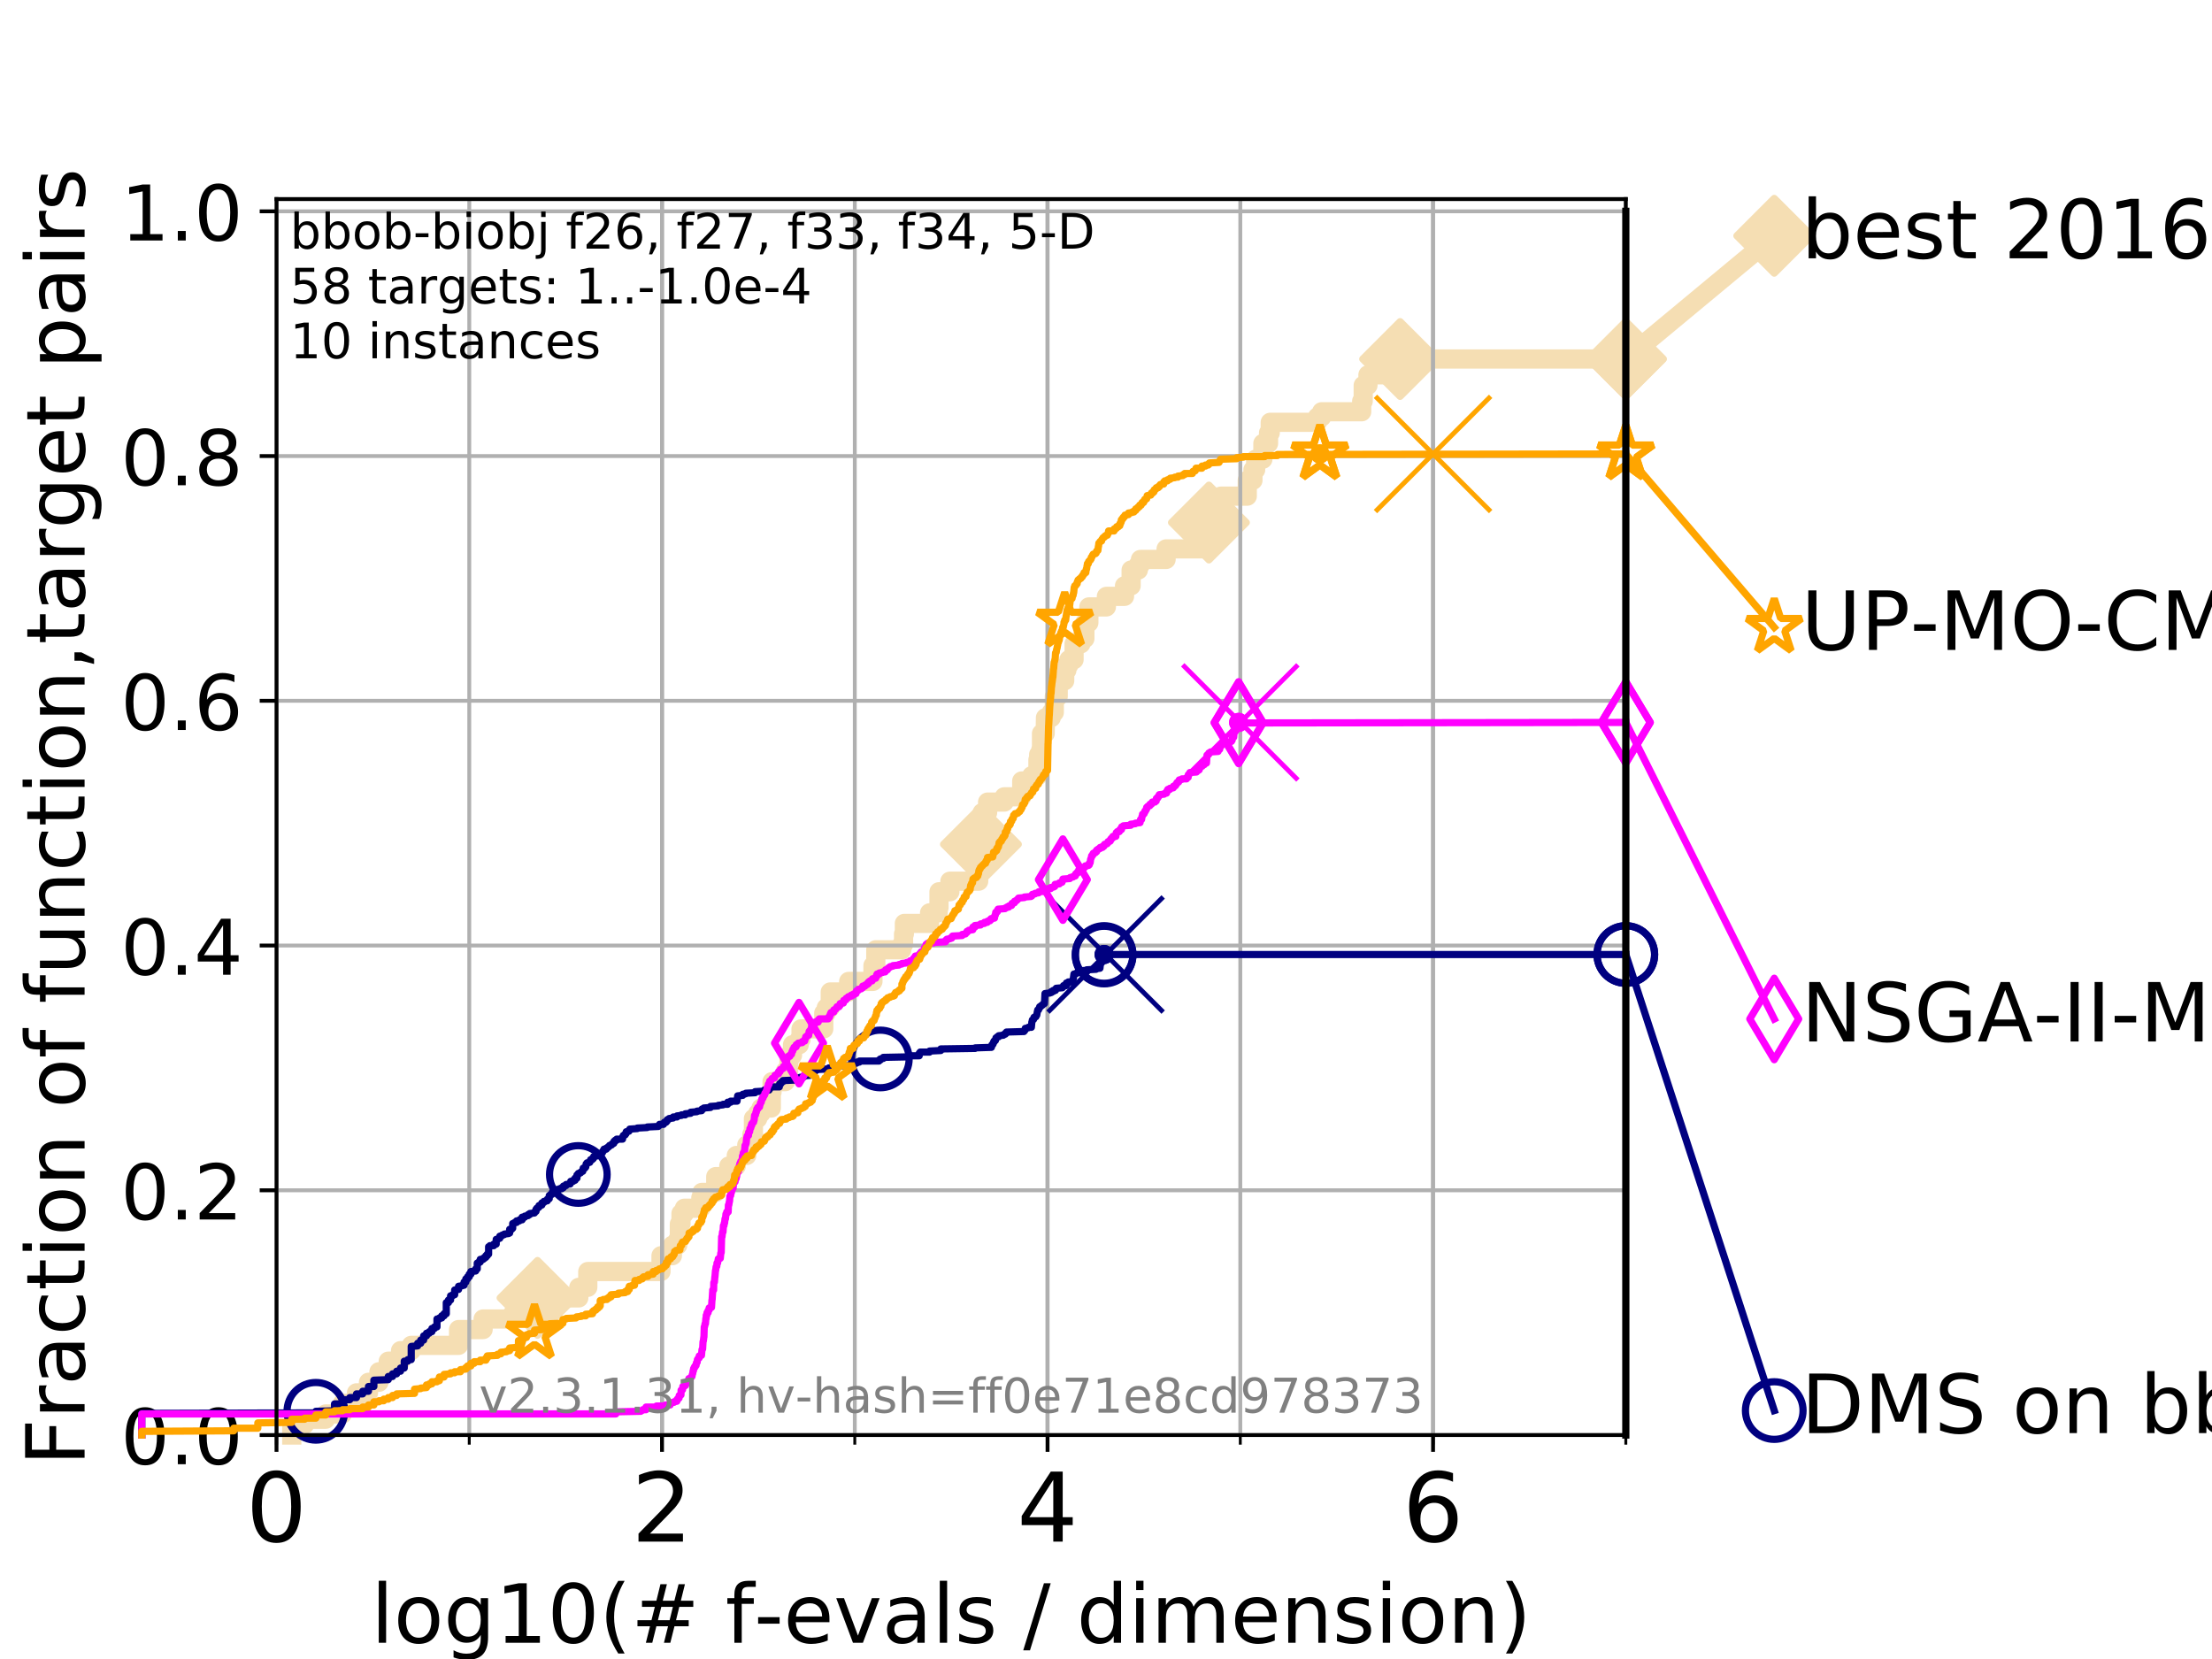 <?xml version="1.0" encoding="utf-8" standalone="no"?>
<!DOCTYPE svg PUBLIC "-//W3C//DTD SVG 1.1//EN"
  "http://www.w3.org/Graphics/SVG/1.1/DTD/svg11.dtd">
<!-- Created with matplotlib (https://matplotlib.org/) -->
<svg height="345.6pt" version="1.1" viewBox="0 0 460.8 345.6" width="460.8pt" xmlns="http://www.w3.org/2000/svg" xmlns:xlink="http://www.w3.org/1999/xlink">
 <defs>
  <style type="text/css">
*{stroke-linecap:butt;stroke-linejoin:round;}
  </style>
 </defs>
 <g id="figure_1">
  <g id="patch_1">
   <path d="M 0 345.6 
L 460.8 345.6 
L 460.8 0 
L 0 0 
z
" style="fill:#ffffff;"/>
  </g>
  <g id="axes_1">
   <g id="patch_2">
    <path d="M 57.6 298.944 
L 338.688 298.944 
L 338.688 41.472 
L 57.6 41.472 
z
" style="fill:#ffffff;"/>
   </g>
   <g id="line2d_1">
    <path d="M 60.78 298.944 
L 60.78 296.746 
L 63.468 296.746 
L 63.468 295.648 
L 67.851 295.648 
L 67.851 294.549 
L 71.35 294.549 
L 71.35 292.351 
L 74.263 292.351 
L 74.263 290.154 
L 76.759 290.154 
L 76.759 287.956 
L 78.942 287.956 
L 78.942 285.758 
L 80.881 285.758 
L 80.881 283.561 
L 83.438 283.561 
L 83.438 281.363 
L 85.667 281.363 
L 85.667 280.264 
L 95.526 280.264 
L 95.526 276.968 
L 100.642 276.968 
L 100.642 274.77 
L 106.803 274.77 
L 106.803 273.671 
L 111.023 273.671 
L 111.023 271.474 
L 111.975 271.474 
L 111.975 270.375 
L 120.572 270.375 
L 120.572 268.177 
L 122.447 268.177 
L 122.447 264.881 
L 137.7 264.881 
L 137.7 261.585 
L 140.073 261.585 
L 140.073 259.387 
L 141.177 259.387 
L 141.177 258.288 
L 141.521 258.288 
L 141.521 254.992 
L 141.858 254.992 
L 141.858 252.794 
L 142.567 252.794 
L 142.567 251.695 
L 145.998 251.695 
L 145.998 249.498 
L 146.216 249.498 
L 146.216 248.399 
L 149.104 248.399 
L 149.104 245.103 
L 151.819 245.103 
L 151.819 242.905 
L 153.381 242.905 
L 153.381 240.707 
L 155.565 240.707 
L 155.565 238.51 
L 156.622 238.51 
L 156.622 236.312 
L 156.953 236.312 
L 156.953 233.016 
L 157.854 233.016 
L 157.854 231.917 
L 158.53 231.917 
L 158.53 230.818 
L 160.68 230.818 
L 160.68 227.522 
L 160.831 227.522 
L 160.831 225.324 
L 163.606 225.324 
L 163.606 223.126 
L 164.303 223.126 
L 164.38 219.83 
L 165.091 219.83 
L 165.091 217.632 
L 166.501 217.632 
L 166.501 216.534 
L 166.869 216.534 
L 166.869 214.336 
L 171.605 214.336 
L 171.605 211.04 
L 172.123 211.04 
L 172.123 209.941 
L 172.956 209.941 
L 172.956 206.644 
L 176.797 206.644 
L 176.797 204.447 
L 181.851 204.447 
L 181.851 201.15 
L 182.442 201.15 
L 182.442 197.854 
L 187.865 197.854 
L 187.865 196.755 
L 188.227 196.755 
L 188.227 194.558 
L 188.398 194.558 
L 188.398 192.36 
L 193.645 192.36 
L 193.645 190.162 
L 195.446 190.162 
L 195.446 189.063 
L 195.61 189.063 
L 195.61 185.767 
L 197.881 185.767 
L 197.881 183.569 
L 203.881 183.569 
L 203.881 181.372 
L 204.266 181.372 
L 204.346 175.878 
L 204.441 175.878 
L 204.441 172.581 
L 204.598 172.581 
L 204.598 169.285 
L 205.736 169.285 
L 205.736 167.087 
L 209.202 167.087 
L 209.202 165.989 
L 212.846 165.989 
L 212.846 162.692 
L 214.912 162.692 
L 214.912 161.593 
L 216.219 161.593 
L 216.219 158.297 
L 216.37 158.297 
L 216.37 157.198 
L 216.836 157.198 
L 216.836 156.099 
L 216.963 156.099 
L 216.963 152.803 
L 217.729 152.803 
L 217.788 149.507 
L 218.995 149.507 
L 218.995 148.408 
L 219.627 148.408 
L 219.627 145.111 
L 220.444 145.111 
L 220.444 141.815 
L 221.796 141.815 
L 221.796 139.617 
L 222.249 139.617 
L 222.249 138.518 
L 222.676 138.518 
L 222.676 137.42 
L 223.747 137.42 
L 223.747 134.123 
L 225.173 134.123 
L 225.173 133.024 
L 226.002 133.024 
L 226.002 129.728 
L 226.828 129.728 
L 226.828 126.432 
L 230.482 126.432 
L 230.482 124.234 
L 234.258 124.234 
L 234.258 122.036 
L 235.634 122.036 
L 235.634 118.74 
L 237.137 118.74 
L 237.137 117.641 
L 237.577 117.641 
L 237.577 116.542 
L 242.921 116.542 
L 242.921 114.345 
L 250.307 114.345 
L 250.307 112.147 
L 251.588 112.147 
L 251.588 108.851 
L 251.839 108.851 
L 251.839 106.653 
L 252.265 106.653 
L 252.265 104.456 
L 254.332 104.456 
L 254.332 103.357 
L 259.83 103.357 
L 259.83 100.06 
L 261.012 100.06 
L 261.012 97.863 
L 261.574 97.863 
L 261.574 95.665 
L 263.081 95.665 
L 263.081 92.369 
L 264.261 92.369 
L 264.261 90.171 
L 264.614 90.171 
L 264.614 87.973 
L 274.428 87.973 
L 274.428 86.875 
L 275.331 86.875 
L 275.331 85.776 
L 283.665 85.776 
L 283.665 83.578 
L 283.982 83.578 
L 283.982 80.282 
L 284.969 80.282 
L 284.969 78.084 
L 291.67 78.084 
L 291.67 74.788 
L 338.688 74.788 
L 338.688 74.788 
" style="fill:none;stroke:#f5deb3;stroke-linecap:square;stroke-width:4;"/>
   </g>
   <g id="line2d_2">
    <defs>
     <path d="M 0 7.778 
L 7.778 0 
L 0 -7.778 
L -7.778 0 
z
" id="m5b91e222e7" style="stroke:#f5deb3;stroke-linejoin:miter;stroke-width:1.5;"/>
    </defs>
    <g>
     <use style="fill:#f5deb3;stroke:#f5deb3;stroke-linejoin:miter;stroke-width:1.5;" x="111.975" xlink:href="#m5b91e222e7" y="270.375"/>
     <use style="fill:#f5deb3;stroke:#f5deb3;stroke-linejoin:miter;stroke-width:1.5;" x="204.346" xlink:href="#m5b91e222e7" y="175.878"/>
     <use style="fill:#f5deb3;stroke:#f5deb3;stroke-linejoin:miter;stroke-width:1.5;" x="251.839" xlink:href="#m5b91e222e7" y="108.851"/>
     <use style="fill:#f5deb3;stroke:#f5deb3;stroke-linejoin:miter;stroke-width:1.5;" x="291.67" xlink:href="#m5b91e222e7" y="74.788"/>
     <use style="fill:#f5deb3;stroke:#f5deb3;stroke-linejoin:miter;stroke-width:1.5;" x="338.688" xlink:href="#m5b91e222e7" y="74.788"/>
    </g>
   </g>
   <g id="line2d_3">
    <path style="fill:none;stroke:#f5deb3;stroke-linecap:square;stroke-width:4;"/>
    <g/>
   </g>
   <g id="line2d_4">
    <path d="M 338.688 74.788 
L 369.608 49.12 
" style="fill:none;stroke:#f5deb3;stroke-linecap:square;stroke-width:4;"/>
    <g>
     <use style="fill:#f5deb3;stroke:#f5deb3;stroke-linejoin:miter;stroke-width:1.5;" x="338.688" xlink:href="#m5b91e222e7" y="74.788"/>
     <use style="fill:#f5deb3;stroke:#f5deb3;stroke-linejoin:miter;stroke-width:1.5;" x="369.608" xlink:href="#m5b91e222e7" y="49.12"/>
    </g>
   </g>
   <g id="matplotlib.axis_1">
    <g id="xtick_1">
     <g id="line2d_5">
      <path clip-path="url(#p2cbb9b3852)" d="M 57.6 298.944 
L 57.6 41.472 
" style="fill:none;stroke:#b0b0b0;stroke-linecap:square;stroke-width:0.8;"/>
     </g>
     <g id="line2d_6">
      <defs>
       <path d="M 0 0 
L 0 3.5 
" id="m50c6379a73" style="stroke:#000000;stroke-width:0.8;"/>
      </defs>
      <g>
       <use style="stroke:#000000;stroke-width:0.8;" x="57.6" xlink:href="#m50c6379a73" y="298.944"/>
      </g>
     </g>
     <g id="text_1">
      <!-- 0 -->
      <defs>
       <path d="M 31.781 66.406 
Q 24.172 66.406 20.328 58.906 
Q 16.5 51.422 16.5 36.375 
Q 16.5 21.391 20.328 13.891 
Q 24.172 6.391 31.781 6.391 
Q 39.453 6.391 43.281 13.891 
Q 47.125 21.391 47.125 36.375 
Q 47.125 51.422 43.281 58.906 
Q 39.453 66.406 31.781 66.406 
z
M 31.781 74.219 
Q 44.047 74.219 50.516 64.516 
Q 56.984 54.828 56.984 36.375 
Q 56.984 17.969 50.516 8.266 
Q 44.047 -1.422 31.781 -1.422 
Q 19.531 -1.422 13.062 8.266 
Q 6.594 17.969 6.594 36.375 
Q 6.594 54.828 13.062 64.516 
Q 19.531 74.219 31.781 74.219 
z
" id="DejaVuSans-48"/>
      </defs>
      <g transform="translate(51.237 321.141)scale(0.2 -0.2)">
       <use xlink:href="#DejaVuSans-48"/>
      </g>
     </g>
    </g>
    <g id="xtick_2">
     <g id="line2d_7">
      <path clip-path="url(#p2cbb9b3852)" d="M 137.911 298.944 
L 137.911 41.472 
" style="fill:none;stroke:#b0b0b0;stroke-linecap:square;stroke-width:0.8;"/>
     </g>
     <g id="line2d_8">
      <g>
       <use style="stroke:#000000;stroke-width:0.8;" x="137.911" xlink:href="#m50c6379a73" y="298.944"/>
      </g>
     </g>
     <g id="text_2">
      <!-- 2 -->
      <defs>
       <path d="M 19.188 8.297 
L 53.609 8.297 
L 53.609 0 
L 7.328 0 
L 7.328 8.297 
Q 12.938 14.109 22.625 23.891 
Q 32.328 33.688 34.812 36.531 
Q 39.547 41.844 41.422 45.531 
Q 43.312 49.219 43.312 52.781 
Q 43.312 58.594 39.234 62.25 
Q 35.156 65.922 28.609 65.922 
Q 23.969 65.922 18.812 64.312 
Q 13.672 62.703 7.812 59.422 
L 7.812 69.391 
Q 13.766 71.781 18.938 73 
Q 24.125 74.219 28.422 74.219 
Q 39.75 74.219 46.484 68.547 
Q 53.219 62.891 53.219 53.422 
Q 53.219 48.922 51.531 44.891 
Q 49.859 40.875 45.406 35.406 
Q 44.188 33.984 37.641 27.219 
Q 31.109 20.453 19.188 8.297 
z
" id="DejaVuSans-50"/>
      </defs>
      <g transform="translate(131.548 321.141)scale(0.2 -0.2)">
       <use xlink:href="#DejaVuSans-50"/>
      </g>
     </g>
    </g>
    <g id="xtick_3">
     <g id="line2d_9">
      <path clip-path="url(#p2cbb9b3852)" d="M 218.222 298.944 
L 218.222 41.472 
" style="fill:none;stroke:#b0b0b0;stroke-linecap:square;stroke-width:0.8;"/>
     </g>
     <g id="line2d_10">
      <g>
       <use style="stroke:#000000;stroke-width:0.8;" x="218.222" xlink:href="#m50c6379a73" y="298.944"/>
      </g>
     </g>
     <g id="text_3">
      <!-- 4 -->
      <defs>
       <path d="M 37.797 64.312 
L 12.891 25.391 
L 37.797 25.391 
z
M 35.203 72.906 
L 47.609 72.906 
L 47.609 25.391 
L 58.016 25.391 
L 58.016 17.188 
L 47.609 17.188 
L 47.609 0 
L 37.797 0 
L 37.797 17.188 
L 4.891 17.188 
L 4.891 26.703 
z
" id="DejaVuSans-52"/>
      </defs>
      <g transform="translate(211.859 321.141)scale(0.2 -0.2)">
       <use xlink:href="#DejaVuSans-52"/>
      </g>
     </g>
    </g>
    <g id="xtick_4">
     <g id="line2d_11">
      <path clip-path="url(#p2cbb9b3852)" d="M 298.533 298.944 
L 298.533 41.472 
" style="fill:none;stroke:#b0b0b0;stroke-linecap:square;stroke-width:0.8;"/>
     </g>
     <g id="line2d_12">
      <g>
       <use style="stroke:#000000;stroke-width:0.8;" x="298.533" xlink:href="#m50c6379a73" y="298.944"/>
      </g>
     </g>
     <g id="text_4">
      <!-- 6 -->
      <defs>
       <path d="M 33.016 40.375 
Q 26.375 40.375 22.484 35.828 
Q 18.609 31.297 18.609 23.391 
Q 18.609 15.531 22.484 10.953 
Q 26.375 6.391 33.016 6.391 
Q 39.656 6.391 43.531 10.953 
Q 47.406 15.531 47.406 23.391 
Q 47.406 31.297 43.531 35.828 
Q 39.656 40.375 33.016 40.375 
z
M 52.594 71.297 
L 52.594 62.312 
Q 48.875 64.062 45.094 64.984 
Q 41.312 65.922 37.594 65.922 
Q 27.828 65.922 22.672 59.328 
Q 17.531 52.734 16.797 39.406 
Q 19.672 43.656 24.016 45.922 
Q 28.375 48.188 33.594 48.188 
Q 44.578 48.188 50.953 41.516 
Q 57.328 34.859 57.328 23.391 
Q 57.328 12.156 50.688 5.359 
Q 44.047 -1.422 33.016 -1.422 
Q 20.359 -1.422 13.672 8.266 
Q 6.984 17.969 6.984 36.375 
Q 6.984 53.656 15.188 63.938 
Q 23.391 74.219 37.203 74.219 
Q 40.922 74.219 44.703 73.484 
Q 48.484 72.75 52.594 71.297 
z
" id="DejaVuSans-54"/>
      </defs>
      <g transform="translate(292.17 321.141)scale(0.2 -0.2)">
       <use xlink:href="#DejaVuSans-54"/>
      </g>
     </g>
    </g>
    <g id="xtick_5">
     <g id="line2d_13">
      <path clip-path="url(#p2cbb9b3852)" d="M 57.6 298.944 
L 57.6 41.472 
" style="fill:none;stroke:#b0b0b0;stroke-linecap:square;stroke-width:0.8;"/>
     </g>
     <g id="line2d_14">
      <defs>
       <path d="M 0 0 
L 0 2 
" id="m8cc83179d9" style="stroke:#000000;stroke-width:0.6;"/>
      </defs>
      <g>
       <use style="stroke:#000000;stroke-width:0.6;" x="57.6" xlink:href="#m8cc83179d9" y="298.944"/>
      </g>
     </g>
    </g>
    <g id="xtick_6">
     <g id="line2d_15">
      <path clip-path="url(#p2cbb9b3852)" d="M 97.755 298.944 
L 97.755 41.472 
" style="fill:none;stroke:#b0b0b0;stroke-linecap:square;stroke-width:0.8;"/>
     </g>
     <g id="line2d_16">
      <g>
       <use style="stroke:#000000;stroke-width:0.6;" x="97.755" xlink:href="#m8cc83179d9" y="298.944"/>
      </g>
     </g>
    </g>
    <g id="xtick_7">
     <g id="line2d_17">
      <path clip-path="url(#p2cbb9b3852)" d="M 137.911 298.944 
L 137.911 41.472 
" style="fill:none;stroke:#b0b0b0;stroke-linecap:square;stroke-width:0.8;"/>
     </g>
     <g id="line2d_18">
      <g>
       <use style="stroke:#000000;stroke-width:0.6;" x="137.911" xlink:href="#m8cc83179d9" y="298.944"/>
      </g>
     </g>
    </g>
    <g id="xtick_8">
     <g id="line2d_19">
      <path clip-path="url(#p2cbb9b3852)" d="M 178.066 298.944 
L 178.066 41.472 
" style="fill:none;stroke:#b0b0b0;stroke-linecap:square;stroke-width:0.8;"/>
     </g>
     <g id="line2d_20">
      <g>
       <use style="stroke:#000000;stroke-width:0.6;" x="178.066" xlink:href="#m8cc83179d9" y="298.944"/>
      </g>
     </g>
    </g>
    <g id="xtick_9">
     <g id="line2d_21">
      <path clip-path="url(#p2cbb9b3852)" d="M 218.222 298.944 
L 218.222 41.472 
" style="fill:none;stroke:#b0b0b0;stroke-linecap:square;stroke-width:0.8;"/>
     </g>
     <g id="line2d_22">
      <g>
       <use style="stroke:#000000;stroke-width:0.6;" x="218.222" xlink:href="#m8cc83179d9" y="298.944"/>
      </g>
     </g>
    </g>
    <g id="xtick_10">
     <g id="line2d_23">
      <path clip-path="url(#p2cbb9b3852)" d="M 258.377 298.944 
L 258.377 41.472 
" style="fill:none;stroke:#b0b0b0;stroke-linecap:square;stroke-width:0.8;"/>
     </g>
     <g id="line2d_24">
      <g>
       <use style="stroke:#000000;stroke-width:0.6;" x="258.377" xlink:href="#m8cc83179d9" y="298.944"/>
      </g>
     </g>
    </g>
    <g id="xtick_11">
     <g id="line2d_25">
      <path clip-path="url(#p2cbb9b3852)" d="M 298.533 298.944 
L 298.533 41.472 
" style="fill:none;stroke:#b0b0b0;stroke-linecap:square;stroke-width:0.8;"/>
     </g>
     <g id="line2d_26">
      <g>
       <use style="stroke:#000000;stroke-width:0.6;" x="298.533" xlink:href="#m8cc83179d9" y="298.944"/>
      </g>
     </g>
    </g>
    <g id="xtick_12">
     <g id="line2d_27">
      <path clip-path="url(#p2cbb9b3852)" d="M 338.688 298.944 
L 338.688 41.472 
" style="fill:none;stroke:#b0b0b0;stroke-linecap:square;stroke-width:0.8;"/>
     </g>
     <g id="line2d_28">
      <g>
       <use style="stroke:#000000;stroke-width:0.6;" x="338.688" xlink:href="#m8cc83179d9" y="298.944"/>
      </g>
     </g>
    </g>
    <g id="text_5">
     <!-- log10(# f-evals / dimension) -->
     <defs>
      <path d="M 9.422 75.984 
L 18.406 75.984 
L 18.406 0 
L 9.422 0 
z
" id="DejaVuSans-108"/>
      <path d="M 30.609 48.391 
Q 23.391 48.391 19.188 42.75 
Q 14.984 37.109 14.984 27.297 
Q 14.984 17.484 19.156 11.844 
Q 23.344 6.203 30.609 6.203 
Q 37.797 6.203 41.984 11.859 
Q 46.188 17.531 46.188 27.297 
Q 46.188 37.016 41.984 42.703 
Q 37.797 48.391 30.609 48.391 
z
M 30.609 56 
Q 42.328 56 49.016 48.375 
Q 55.719 40.766 55.719 27.297 
Q 55.719 13.875 49.016 6.219 
Q 42.328 -1.422 30.609 -1.422 
Q 18.844 -1.422 12.172 6.219 
Q 5.516 13.875 5.516 27.297 
Q 5.516 40.766 12.172 48.375 
Q 18.844 56 30.609 56 
z
" id="DejaVuSans-111"/>
      <path d="M 45.406 27.984 
Q 45.406 37.75 41.375 43.109 
Q 37.359 48.484 30.078 48.484 
Q 22.859 48.484 18.828 43.109 
Q 14.797 37.75 14.797 27.984 
Q 14.797 18.266 18.828 12.891 
Q 22.859 7.516 30.078 7.516 
Q 37.359 7.516 41.375 12.891 
Q 45.406 18.266 45.406 27.984 
z
M 54.391 6.781 
Q 54.391 -7.172 48.188 -13.984 
Q 42 -20.797 29.203 -20.797 
Q 24.469 -20.797 20.266 -20.094 
Q 16.062 -19.391 12.109 -17.922 
L 12.109 -9.188 
Q 16.062 -11.328 19.922 -12.344 
Q 23.781 -13.375 27.781 -13.375 
Q 36.625 -13.375 41.016 -8.766 
Q 45.406 -4.156 45.406 5.172 
L 45.406 9.625 
Q 42.625 4.781 38.281 2.391 
Q 33.938 0 27.875 0 
Q 17.828 0 11.672 7.656 
Q 5.516 15.328 5.516 27.984 
Q 5.516 40.672 11.672 48.328 
Q 17.828 56 27.875 56 
Q 33.938 56 38.281 53.609 
Q 42.625 51.219 45.406 46.391 
L 45.406 54.688 
L 54.391 54.688 
z
" id="DejaVuSans-103"/>
      <path d="M 12.406 8.297 
L 28.516 8.297 
L 28.516 63.922 
L 10.984 60.406 
L 10.984 69.391 
L 28.422 72.906 
L 38.281 72.906 
L 38.281 8.297 
L 54.391 8.297 
L 54.391 0 
L 12.406 0 
z
" id="DejaVuSans-49"/>
      <path d="M 31 75.875 
Q 24.469 64.656 21.281 53.656 
Q 18.109 42.672 18.109 31.391 
Q 18.109 20.125 21.312 9.062 
Q 24.516 -2 31 -13.188 
L 23.188 -13.188 
Q 15.875 -1.703 12.234 9.375 
Q 8.594 20.453 8.594 31.391 
Q 8.594 42.281 12.203 53.312 
Q 15.828 64.359 23.188 75.875 
z
" id="DejaVuSans-40"/>
      <path d="M 51.125 44 
L 36.922 44 
L 32.812 27.688 
L 47.125 27.688 
z
M 43.797 71.781 
L 38.719 51.516 
L 52.984 51.516 
L 58.109 71.781 
L 65.922 71.781 
L 60.891 51.516 
L 76.125 51.516 
L 76.125 44 
L 58.984 44 
L 54.984 27.688 
L 70.516 27.688 
L 70.516 20.219 
L 53.078 20.219 
L 48 0 
L 40.188 0 
L 45.219 20.219 
L 30.906 20.219 
L 25.875 0 
L 18.016 0 
L 23.094 20.219 
L 7.719 20.219 
L 7.719 27.688 
L 24.906 27.688 
L 29 44 
L 13.281 44 
L 13.281 51.516 
L 30.906 51.516 
L 35.891 71.781 
z
" id="DejaVuSans-35"/>
      <path id="DejaVuSans-32"/>
      <path d="M 37.109 75.984 
L 37.109 68.5 
L 28.516 68.5 
Q 23.688 68.5 21.797 66.547 
Q 19.922 64.594 19.922 59.516 
L 19.922 54.688 
L 34.719 54.688 
L 34.719 47.703 
L 19.922 47.703 
L 19.922 0 
L 10.891 0 
L 10.891 47.703 
L 2.297 47.703 
L 2.297 54.688 
L 10.891 54.688 
L 10.891 58.5 
Q 10.891 67.625 15.141 71.797 
Q 19.391 75.984 28.609 75.984 
z
" id="DejaVuSans-102"/>
      <path d="M 4.891 31.391 
L 31.203 31.391 
L 31.203 23.391 
L 4.891 23.391 
z
" id="DejaVuSans-45"/>
      <path d="M 56.203 29.594 
L 56.203 25.203 
L 14.891 25.203 
Q 15.484 15.922 20.484 11.062 
Q 25.484 6.203 34.422 6.203 
Q 39.594 6.203 44.453 7.469 
Q 49.312 8.734 54.109 11.281 
L 54.109 2.781 
Q 49.266 0.734 44.188 -0.344 
Q 39.109 -1.422 33.891 -1.422 
Q 20.797 -1.422 13.156 6.188 
Q 5.516 13.812 5.516 26.812 
Q 5.516 40.234 12.766 48.109 
Q 20.016 56 32.328 56 
Q 43.359 56 49.781 48.891 
Q 56.203 41.797 56.203 29.594 
z
M 47.219 32.234 
Q 47.125 39.594 43.094 43.984 
Q 39.062 48.391 32.422 48.391 
Q 24.906 48.391 20.391 44.141 
Q 15.875 39.891 15.188 32.172 
z
" id="DejaVuSans-101"/>
      <path d="M 2.984 54.688 
L 12.5 54.688 
L 29.594 8.797 
L 46.688 54.688 
L 56.203 54.688 
L 35.688 0 
L 23.484 0 
z
" id="DejaVuSans-118"/>
      <path d="M 34.281 27.484 
Q 23.391 27.484 19.188 25 
Q 14.984 22.516 14.984 16.5 
Q 14.984 11.719 18.141 8.906 
Q 21.297 6.109 26.703 6.109 
Q 34.188 6.109 38.703 11.406 
Q 43.219 16.703 43.219 25.484 
L 43.219 27.484 
z
M 52.203 31.203 
L 52.203 0 
L 43.219 0 
L 43.219 8.297 
Q 40.141 3.328 35.547 0.953 
Q 30.953 -1.422 24.312 -1.422 
Q 15.922 -1.422 10.953 3.297 
Q 6 8.016 6 15.922 
Q 6 25.141 12.172 29.828 
Q 18.359 34.516 30.609 34.516 
L 43.219 34.516 
L 43.219 35.406 
Q 43.219 41.609 39.141 45 
Q 35.062 48.391 27.688 48.391 
Q 23 48.391 18.547 47.266 
Q 14.109 46.141 10.016 43.891 
L 10.016 52.203 
Q 14.938 54.109 19.578 55.047 
Q 24.219 56 28.609 56 
Q 40.484 56 46.344 49.844 
Q 52.203 43.703 52.203 31.203 
z
" id="DejaVuSans-97"/>
      <path d="M 44.281 53.078 
L 44.281 44.578 
Q 40.484 46.531 36.375 47.5 
Q 32.281 48.484 27.875 48.484 
Q 21.188 48.484 17.844 46.438 
Q 14.5 44.391 14.5 40.281 
Q 14.5 37.156 16.891 35.375 
Q 19.281 33.594 26.516 31.984 
L 29.594 31.297 
Q 39.156 29.25 43.188 25.516 
Q 47.219 21.781 47.219 15.094 
Q 47.219 7.469 41.188 3.016 
Q 35.156 -1.422 24.609 -1.422 
Q 20.219 -1.422 15.453 -0.562 
Q 10.688 0.297 5.422 2 
L 5.422 11.281 
Q 10.406 8.688 15.234 7.391 
Q 20.062 6.109 24.812 6.109 
Q 31.156 6.109 34.562 8.281 
Q 37.984 10.453 37.984 14.406 
Q 37.984 18.062 35.516 20.016 
Q 33.062 21.969 24.703 23.781 
L 21.578 24.516 
Q 13.234 26.266 9.516 29.906 
Q 5.812 33.547 5.812 39.891 
Q 5.812 47.609 11.281 51.797 
Q 16.75 56 26.812 56 
Q 31.781 56 36.172 55.266 
Q 40.578 54.547 44.281 53.078 
z
" id="DejaVuSans-115"/>
      <path d="M 25.391 72.906 
L 33.688 72.906 
L 8.297 -9.281 
L 0 -9.281 
z
" id="DejaVuSans-47"/>
      <path d="M 45.406 46.391 
L 45.406 75.984 
L 54.391 75.984 
L 54.391 0 
L 45.406 0 
L 45.406 8.203 
Q 42.578 3.328 38.25 0.953 
Q 33.938 -1.422 27.875 -1.422 
Q 17.969 -1.422 11.734 6.484 
Q 5.516 14.406 5.516 27.297 
Q 5.516 40.188 11.734 48.094 
Q 17.969 56 27.875 56 
Q 33.938 56 38.25 53.625 
Q 42.578 51.266 45.406 46.391 
z
M 14.797 27.297 
Q 14.797 17.391 18.875 11.75 
Q 22.953 6.109 30.078 6.109 
Q 37.203 6.109 41.297 11.75 
Q 45.406 17.391 45.406 27.297 
Q 45.406 37.203 41.297 42.844 
Q 37.203 48.484 30.078 48.484 
Q 22.953 48.484 18.875 42.844 
Q 14.797 37.203 14.797 27.297 
z
" id="DejaVuSans-100"/>
      <path d="M 9.422 54.688 
L 18.406 54.688 
L 18.406 0 
L 9.422 0 
z
M 9.422 75.984 
L 18.406 75.984 
L 18.406 64.594 
L 9.422 64.594 
z
" id="DejaVuSans-105"/>
      <path d="M 52 44.188 
Q 55.375 50.25 60.062 53.125 
Q 64.75 56 71.094 56 
Q 79.641 56 84.281 50.016 
Q 88.922 44.047 88.922 33.016 
L 88.922 0 
L 79.891 0 
L 79.891 32.719 
Q 79.891 40.578 77.094 44.375 
Q 74.312 48.188 68.609 48.188 
Q 61.625 48.188 57.562 43.547 
Q 53.516 38.922 53.516 30.906 
L 53.516 0 
L 44.484 0 
L 44.484 32.719 
Q 44.484 40.625 41.703 44.406 
Q 38.922 48.188 33.109 48.188 
Q 26.219 48.188 22.156 43.531 
Q 18.109 38.875 18.109 30.906 
L 18.109 0 
L 9.078 0 
L 9.078 54.688 
L 18.109 54.688 
L 18.109 46.188 
Q 21.188 51.219 25.484 53.609 
Q 29.781 56 35.688 56 
Q 41.656 56 45.828 52.969 
Q 50 49.953 52 44.188 
z
" id="DejaVuSans-109"/>
      <path d="M 54.891 33.016 
L 54.891 0 
L 45.906 0 
L 45.906 32.719 
Q 45.906 40.484 42.875 44.328 
Q 39.844 48.188 33.797 48.188 
Q 26.516 48.188 22.312 43.547 
Q 18.109 38.922 18.109 30.906 
L 18.109 0 
L 9.078 0 
L 9.078 54.688 
L 18.109 54.688 
L 18.109 46.188 
Q 21.344 51.125 25.703 53.562 
Q 30.078 56 35.797 56 
Q 45.219 56 50.047 50.172 
Q 54.891 44.344 54.891 33.016 
z
" id="DejaVuSans-110"/>
      <path d="M 8.016 75.875 
L 15.828 75.875 
Q 23.141 64.359 26.781 53.312 
Q 30.422 42.281 30.422 31.391 
Q 30.422 20.453 26.781 9.375 
Q 23.141 -1.703 15.828 -13.188 
L 8.016 -13.188 
Q 14.5 -2 17.703 9.062 
Q 20.906 20.125 20.906 31.391 
Q 20.906 42.672 17.703 53.656 
Q 14.5 64.656 8.016 75.875 
z
" id="DejaVuSans-41"/>
     </defs>
     <g transform="translate(77.303 342.218)scale(0.17 -0.17)">
      <use xlink:href="#DejaVuSans-108"/>
      <use x="27.783" xlink:href="#DejaVuSans-111"/>
      <use x="88.965" xlink:href="#DejaVuSans-103"/>
      <use x="152.441" xlink:href="#DejaVuSans-49"/>
      <use x="216.064" xlink:href="#DejaVuSans-48"/>
      <use x="279.688" xlink:href="#DejaVuSans-40"/>
      <use x="318.701" xlink:href="#DejaVuSans-35"/>
      <use x="402.49" xlink:href="#DejaVuSans-32"/>
      <use x="434.277" xlink:href="#DejaVuSans-102"/>
      <use x="469.404" xlink:href="#DejaVuSans-45"/>
      <use x="505.488" xlink:href="#DejaVuSans-101"/>
      <use x="567.012" xlink:href="#DejaVuSans-118"/>
      <use x="626.191" xlink:href="#DejaVuSans-97"/>
      <use x="687.471" xlink:href="#DejaVuSans-108"/>
      <use x="715.254" xlink:href="#DejaVuSans-115"/>
      <use x="767.354" xlink:href="#DejaVuSans-32"/>
      <use x="799.141" xlink:href="#DejaVuSans-47"/>
      <use x="832.832" xlink:href="#DejaVuSans-32"/>
      <use x="864.619" xlink:href="#DejaVuSans-100"/>
      <use x="928.096" xlink:href="#DejaVuSans-105"/>
      <use x="955.879" xlink:href="#DejaVuSans-109"/>
      <use x="1053.291" xlink:href="#DejaVuSans-101"/>
      <use x="1114.814" xlink:href="#DejaVuSans-110"/>
      <use x="1178.193" xlink:href="#DejaVuSans-115"/>
      <use x="1230.293" xlink:href="#DejaVuSans-105"/>
      <use x="1258.076" xlink:href="#DejaVuSans-111"/>
      <use x="1319.258" xlink:href="#DejaVuSans-110"/>
      <use x="1382.637" xlink:href="#DejaVuSans-41"/>
     </g>
    </g>
   </g>
   <g id="matplotlib.axis_2">
    <g id="ytick_1">
     <g id="line2d_29">
      <path clip-path="url(#p2cbb9b3852)" d="M 57.6 298.944 
L 338.688 298.944 
" style="fill:none;stroke:#b0b0b0;stroke-linecap:square;stroke-width:0.8;"/>
     </g>
     <g id="line2d_30">
      <defs>
       <path d="M 0 0 
L -3.5 0 
" id="m958d9e44ff" style="stroke:#000000;stroke-width:0.8;"/>
      </defs>
      <g>
       <use style="stroke:#000000;stroke-width:0.8;" x="57.6" xlink:href="#m958d9e44ff" y="298.944"/>
      </g>
     </g>
     <g id="text_6">
      <!-- 0.0 -->
      <defs>
       <path d="M 10.688 12.406 
L 21 12.406 
L 21 0 
L 10.688 0 
z
" id="DejaVuSans-46"/>
      </defs>
      <g transform="translate(25.155 305.023)scale(0.16 -0.16)">
       <use xlink:href="#DejaVuSans-48"/>
       <use x="63.623" xlink:href="#DejaVuSans-46"/>
       <use x="95.41" xlink:href="#DejaVuSans-48"/>
      </g>
     </g>
    </g>
    <g id="ytick_2">
     <g id="line2d_31">
      <path clip-path="url(#p2cbb9b3852)" d="M 57.6 247.959 
L 338.688 247.959 
" style="fill:none;stroke:#b0b0b0;stroke-linecap:square;stroke-width:0.8;"/>
     </g>
     <g id="line2d_32">
      <g>
       <use style="stroke:#000000;stroke-width:0.8;" x="57.6" xlink:href="#m958d9e44ff" y="247.959"/>
      </g>
     </g>
     <g id="text_7">
      <!-- 0.2 -->
      <g transform="translate(25.155 254.038)scale(0.16 -0.16)">
       <use xlink:href="#DejaVuSans-48"/>
       <use x="63.623" xlink:href="#DejaVuSans-46"/>
       <use x="95.41" xlink:href="#DejaVuSans-50"/>
      </g>
     </g>
    </g>
    <g id="ytick_3">
     <g id="line2d_33">
      <path clip-path="url(#p2cbb9b3852)" d="M 57.6 196.975 
L 338.688 196.975 
" style="fill:none;stroke:#b0b0b0;stroke-linecap:square;stroke-width:0.8;"/>
     </g>
     <g id="line2d_34">
      <g>
       <use style="stroke:#000000;stroke-width:0.8;" x="57.6" xlink:href="#m958d9e44ff" y="196.975"/>
      </g>
     </g>
     <g id="text_8">
      <!-- 0.4 -->
      <g transform="translate(25.155 203.054)scale(0.16 -0.16)">
       <use xlink:href="#DejaVuSans-48"/>
       <use x="63.623" xlink:href="#DejaVuSans-46"/>
       <use x="95.41" xlink:href="#DejaVuSans-52"/>
      </g>
     </g>
    </g>
    <g id="ytick_4">
     <g id="line2d_35">
      <path clip-path="url(#p2cbb9b3852)" d="M 57.6 145.99 
L 338.688 145.99 
" style="fill:none;stroke:#b0b0b0;stroke-linecap:square;stroke-width:0.8;"/>
     </g>
     <g id="line2d_36">
      <g>
       <use style="stroke:#000000;stroke-width:0.8;" x="57.6" xlink:href="#m958d9e44ff" y="145.99"/>
      </g>
     </g>
     <g id="text_9">
      <!-- 0.6 -->
      <g transform="translate(25.155 152.069)scale(0.16 -0.16)">
       <use xlink:href="#DejaVuSans-48"/>
       <use x="63.623" xlink:href="#DejaVuSans-46"/>
       <use x="95.41" xlink:href="#DejaVuSans-54"/>
      </g>
     </g>
    </g>
    <g id="ytick_5">
     <g id="line2d_37">
      <path clip-path="url(#p2cbb9b3852)" d="M 57.6 95.006 
L 338.688 95.006 
" style="fill:none;stroke:#b0b0b0;stroke-linecap:square;stroke-width:0.8;"/>
     </g>
     <g id="line2d_38">
      <g>
       <use style="stroke:#000000;stroke-width:0.8;" x="57.6" xlink:href="#m958d9e44ff" y="95.006"/>
      </g>
     </g>
     <g id="text_10">
      <!-- 0.8 -->
      <defs>
       <path d="M 31.781 34.625 
Q 24.75 34.625 20.719 30.859 
Q 16.703 27.094 16.703 20.516 
Q 16.703 13.922 20.719 10.156 
Q 24.75 6.391 31.781 6.391 
Q 38.812 6.391 42.859 10.172 
Q 46.922 13.969 46.922 20.516 
Q 46.922 27.094 42.891 30.859 
Q 38.875 34.625 31.781 34.625 
z
M 21.922 38.812 
Q 15.578 40.375 12.031 44.719 
Q 8.5 49.078 8.5 55.328 
Q 8.5 64.062 14.719 69.141 
Q 20.953 74.219 31.781 74.219 
Q 42.672 74.219 48.875 69.141 
Q 55.078 64.062 55.078 55.328 
Q 55.078 49.078 51.531 44.719 
Q 48 40.375 41.703 38.812 
Q 48.828 37.156 52.797 32.312 
Q 56.781 27.484 56.781 20.516 
Q 56.781 9.906 50.312 4.234 
Q 43.844 -1.422 31.781 -1.422 
Q 19.734 -1.422 13.25 4.234 
Q 6.781 9.906 6.781 20.516 
Q 6.781 27.484 10.781 32.312 
Q 14.797 37.156 21.922 38.812 
z
M 18.312 54.391 
Q 18.312 48.734 21.844 45.562 
Q 25.391 42.391 31.781 42.391 
Q 38.141 42.391 41.719 45.562 
Q 45.312 48.734 45.312 54.391 
Q 45.312 60.062 41.719 63.234 
Q 38.141 66.406 31.781 66.406 
Q 25.391 66.406 21.844 63.234 
Q 18.312 60.062 18.312 54.391 
z
" id="DejaVuSans-56"/>
      </defs>
      <g transform="translate(25.155 101.085)scale(0.16 -0.16)">
       <use xlink:href="#DejaVuSans-48"/>
       <use x="63.623" xlink:href="#DejaVuSans-46"/>
       <use x="95.41" xlink:href="#DejaVuSans-56"/>
      </g>
     </g>
    </g>
    <g id="ytick_6">
     <g id="line2d_39">
      <path clip-path="url(#p2cbb9b3852)" d="M 57.6 44.021 
L 338.688 44.021 
" style="fill:none;stroke:#b0b0b0;stroke-linecap:square;stroke-width:0.8;"/>
     </g>
     <g id="line2d_40">
      <g>
       <use style="stroke:#000000;stroke-width:0.8;" x="57.6" xlink:href="#m958d9e44ff" y="44.021"/>
      </g>
     </g>
     <g id="text_11">
      <!-- 1.0 -->
      <g transform="translate(25.155 50.1)scale(0.16 -0.16)">
       <use xlink:href="#DejaVuSans-49"/>
       <use x="63.623" xlink:href="#DejaVuSans-46"/>
       <use x="95.41" xlink:href="#DejaVuSans-48"/>
      </g>
     </g>
    </g>
    <g id="text_12">
     <!-- Fraction of function,target pairs -->
     <defs>
      <path d="M 9.812 72.906 
L 51.703 72.906 
L 51.703 64.594 
L 19.672 64.594 
L 19.672 43.109 
L 48.578 43.109 
L 48.578 34.812 
L 19.672 34.812 
L 19.672 0 
L 9.812 0 
z
" id="DejaVuSans-70"/>
      <path d="M 41.109 46.297 
Q 39.594 47.172 37.812 47.578 
Q 36.031 48 33.891 48 
Q 26.266 48 22.188 43.047 
Q 18.109 38.094 18.109 28.812 
L 18.109 0 
L 9.078 0 
L 9.078 54.688 
L 18.109 54.688 
L 18.109 46.188 
Q 20.953 51.172 25.484 53.578 
Q 30.031 56 36.531 56 
Q 37.453 56 38.578 55.875 
Q 39.703 55.766 41.062 55.516 
z
" id="DejaVuSans-114"/>
      <path d="M 48.781 52.594 
L 48.781 44.188 
Q 44.969 46.297 41.141 47.344 
Q 37.312 48.391 33.406 48.391 
Q 24.656 48.391 19.812 42.844 
Q 14.984 37.312 14.984 27.297 
Q 14.984 17.281 19.812 11.734 
Q 24.656 6.203 33.406 6.203 
Q 37.312 6.203 41.141 7.25 
Q 44.969 8.297 48.781 10.406 
L 48.781 2.094 
Q 45.016 0.344 40.984 -0.531 
Q 36.969 -1.422 32.422 -1.422 
Q 20.062 -1.422 12.781 6.344 
Q 5.516 14.109 5.516 27.297 
Q 5.516 40.672 12.859 48.328 
Q 20.219 56 33.016 56 
Q 37.156 56 41.109 55.141 
Q 45.062 54.297 48.781 52.594 
z
" id="DejaVuSans-99"/>
      <path d="M 18.312 70.219 
L 18.312 54.688 
L 36.812 54.688 
L 36.812 47.703 
L 18.312 47.703 
L 18.312 18.016 
Q 18.312 11.328 20.141 9.422 
Q 21.969 7.516 27.594 7.516 
L 36.812 7.516 
L 36.812 0 
L 27.594 0 
Q 17.188 0 13.234 3.875 
Q 9.281 7.766 9.281 18.016 
L 9.281 47.703 
L 2.688 47.703 
L 2.688 54.688 
L 9.281 54.688 
L 9.281 70.219 
z
" id="DejaVuSans-116"/>
      <path d="M 8.5 21.578 
L 8.5 54.688 
L 17.484 54.688 
L 17.484 21.922 
Q 17.484 14.156 20.5 10.266 
Q 23.531 6.391 29.594 6.391 
Q 36.859 6.391 41.078 11.031 
Q 45.312 15.672 45.312 23.688 
L 45.312 54.688 
L 54.297 54.688 
L 54.297 0 
L 45.312 0 
L 45.312 8.406 
Q 42.047 3.422 37.719 1 
Q 33.406 -1.422 27.688 -1.422 
Q 18.266 -1.422 13.375 4.438 
Q 8.5 10.297 8.5 21.578 
z
M 31.109 56 
z
" id="DejaVuSans-117"/>
      <path d="M 11.719 12.406 
L 22.016 12.406 
L 22.016 4 
L 14.016 -11.625 
L 7.719 -11.625 
L 11.719 4 
z
" id="DejaVuSans-44"/>
      <path d="M 18.109 8.203 
L 18.109 -20.797 
L 9.078 -20.797 
L 9.078 54.688 
L 18.109 54.688 
L 18.109 46.391 
Q 20.953 51.266 25.266 53.625 
Q 29.594 56 35.594 56 
Q 45.562 56 51.781 48.094 
Q 58.016 40.188 58.016 27.297 
Q 58.016 14.406 51.781 6.484 
Q 45.562 -1.422 35.594 -1.422 
Q 29.594 -1.422 25.266 0.953 
Q 20.953 3.328 18.109 8.203 
z
M 48.688 27.297 
Q 48.688 37.203 44.609 42.844 
Q 40.531 48.484 33.406 48.484 
Q 26.266 48.484 22.188 42.844 
Q 18.109 37.203 18.109 27.297 
Q 18.109 17.391 22.188 11.75 
Q 26.266 6.109 33.406 6.109 
Q 40.531 6.109 44.609 11.75 
Q 48.688 17.391 48.688 27.297 
z
" id="DejaVuSans-112"/>
     </defs>
     <g transform="translate(17.62 305.347)rotate(-90)scale(0.17 -0.17)">
      <use xlink:href="#DejaVuSans-70"/>
      <use x="57.41" xlink:href="#DejaVuSans-114"/>
      <use x="98.523" xlink:href="#DejaVuSans-97"/>
      <use x="159.803" xlink:href="#DejaVuSans-99"/>
      <use x="214.783" xlink:href="#DejaVuSans-116"/>
      <use x="253.992" xlink:href="#DejaVuSans-105"/>
      <use x="281.775" xlink:href="#DejaVuSans-111"/>
      <use x="342.957" xlink:href="#DejaVuSans-110"/>
      <use x="406.336" xlink:href="#DejaVuSans-32"/>
      <use x="438.123" xlink:href="#DejaVuSans-111"/>
      <use x="499.305" xlink:href="#DejaVuSans-102"/>
      <use x="534.51" xlink:href="#DejaVuSans-32"/>
      <use x="566.297" xlink:href="#DejaVuSans-102"/>
      <use x="601.502" xlink:href="#DejaVuSans-117"/>
      <use x="664.881" xlink:href="#DejaVuSans-110"/>
      <use x="728.26" xlink:href="#DejaVuSans-99"/>
      <use x="783.24" xlink:href="#DejaVuSans-116"/>
      <use x="822.449" xlink:href="#DejaVuSans-105"/>
      <use x="850.232" xlink:href="#DejaVuSans-111"/>
      <use x="911.414" xlink:href="#DejaVuSans-110"/>
      <use x="974.793" xlink:href="#DejaVuSans-44"/>
      <use x="1006.58" xlink:href="#DejaVuSans-116"/>
      <use x="1045.789" xlink:href="#DejaVuSans-97"/>
      <use x="1107.068" xlink:href="#DejaVuSans-114"/>
      <use x="1148.166" xlink:href="#DejaVuSans-103"/>
      <use x="1211.643" xlink:href="#DejaVuSans-101"/>
      <use x="1273.166" xlink:href="#DejaVuSans-116"/>
      <use x="1312.375" xlink:href="#DejaVuSans-32"/>
      <use x="1344.162" xlink:href="#DejaVuSans-112"/>
      <use x="1407.639" xlink:href="#DejaVuSans-97"/>
      <use x="1468.918" xlink:href="#DejaVuSans-105"/>
      <use x="1496.701" xlink:href="#DejaVuSans-114"/>
      <use x="1537.814" xlink:href="#DejaVuSans-115"/>
     </g>
    </g>
   </g>
   <g id="line2d_41">
    <defs>
     <path d="M 0 1.5 
C 0.398 1.5 0.779 1.342 1.061 1.061 
C 1.342 0.779 1.5 0.398 1.5 0 
C 1.5 -0.398 1.342 -0.779 1.061 -1.061 
C 0.779 -1.342 0.398 -1.5 0 -1.5 
C -0.398 -1.5 -0.779 -1.342 -1.061 -1.061 
C -1.342 -0.779 -1.5 -0.398 -1.5 0 
C -1.5 0.398 -1.342 0.779 -1.061 1.061 
C -0.779 1.342 -0.398 1.5 0 1.5 
z
" id="m14e53bede2" style="stroke:#f5deb3;"/>
    </defs>
    <g>
     <use style="fill:#f5deb3;stroke:#f5deb3;" x="291.67" xlink:href="#m14e53bede2" y="74.788"/>
     <use style="fill:#f5deb3;stroke:#f5deb3;" x="291.67" xlink:href="#m14e53bede2" y="74.788"/>
    </g>
   </g>
   <g id="line2d_42">
    <defs>
     <path d="M 0 1.5 
C 0.398 1.5 0.779 1.342 1.061 1.061 
C 1.342 0.779 1.5 0.398 1.5 0 
C 1.5 -0.398 1.342 -0.779 1.061 -1.061 
C 0.779 -1.342 0.398 -1.5 0 -1.5 
C -0.398 -1.5 -0.779 -1.342 -1.061 -1.061 
C -1.342 -0.779 -1.5 -0.398 -1.5 0 
C -1.5 0.398 -1.342 0.779 -1.061 1.061 
C -0.779 1.342 -0.398 1.5 0 1.5 
z
" id="m19ead8ba6e" style="stroke:#000080;"/>
    </defs>
    <g>
     <use style="fill:#000080;stroke:#000080;" x="230.011" xlink:href="#m19ead8ba6e" y="198.843"/>
     <use style="fill:#000080;stroke:#000080;" x="230.011" xlink:href="#m19ead8ba6e" y="198.843"/>
    </g>
   </g>
   <g id="line2d_43">
    <path d="M 29.533 298.944 
L 29.533 294.439 
L 65.797 294.329 
L 65.797 293.999 
L 69.688 293.889 
L 69.688 292.461 
L 71.35 292.461 
L 71.35 291.582 
L 72.868 291.582 
L 72.868 291.142 
L 74.263 291.142 
L 74.263 290.373 
L 75.556 290.373 
L 75.556 289.824 
L 76.759 289.824 
L 76.759 288.835 
L 77.885 288.835 
L 77.885 287.516 
L 80.881 287.407 
L 80.881 286.747 
L 81.776 286.747 
L 81.776 286.198 
L 82.627 286.198 
L 82.627 285.648 
L 83.438 285.648 
L 83.438 284.989 
L 84.213 284.989 
L 84.213 283.561 
L 84.956 283.561 
L 84.956 283.231 
L 85.667 283.231 
L 85.667 280.484 
L 87.01 280.374 
L 87.01 279.825 
L 87.644 279.825 
L 87.644 279.166 
L 88.256 279.166 
L 88.256 278.286 
L 88.847 278.286 
L 88.847 277.737 
L 89.419 277.737 
L 89.419 277.407 
L 89.973 277.407 
L 89.973 276.748 
L 90.509 276.748 
L 90.509 276.418 
L 91.03 276.418 
L 91.03 274.77 
L 91.535 274.77 
L 91.535 274.551 
L 92.027 274.551 
L 92.027 274.111 
L 92.504 274.111 
L 92.504 273.671 
L 92.969 273.671 
L 92.969 271.364 
L 93.422 271.364 
L 93.422 270.815 
L 93.864 270.815 
L 93.864 269.936 
L 94.295 269.936 
L 94.295 269.716 
L 94.715 269.716 
L 94.715 268.727 
L 95.526 268.617 
L 95.526 267.958 
L 96.301 267.848 
L 96.301 267.738 
L 96.676 267.738 
L 96.676 267.079 
L 97.044 267.079 
L 97.044 266.419 
L 97.403 266.419 
L 97.403 265.98 
L 97.755 265.98 
L 97.755 265.43 
L 98.101 265.43 
L 98.101 264.881 
L 99.098 264.771 
L 99.098 264.332 
L 99.418 264.332 
L 99.418 263.123 
L 99.732 263.123 
L 99.732 262.903 
L 100.04 262.903 
L 100.04 262.354 
L 100.642 262.354 
L 100.642 262.134 
L 100.935 262.134 
L 100.935 261.914 
L 101.223 261.914 
L 101.223 261.585 
L 101.507 261.585 
L 101.507 261.255 
L 101.786 261.255 
L 101.786 259.717 
L 102.06 259.717 
L 102.06 259.497 
L 102.859 259.497 
L 102.859 259.167 
L 103.372 259.167 
L 103.372 258.178 
L 103.871 258.068 
L 103.871 257.959 
L 104.115 257.959 
L 104.115 257.519 
L 104.592 257.409 
L 104.592 257.299 
L 105.057 257.189 
L 105.057 257.08 
L 105.952 256.97 
L 105.952 256.86 
L 106.169 256.86 
L 106.169 256.091 
L 106.594 256.091 
L 106.594 255.871 
L 106.803 255.871 
L 106.803 254.882 
L 107.213 254.772 
L 107.213 254.662 
L 107.614 254.662 
L 107.614 254.333 
L 108.199 254.333 
L 108.199 254.113 
L 108.764 254.113 
L 108.764 253.563 
L 109.312 253.563 
L 109.312 253.344 
L 110.017 253.234 
L 110.017 253.014 
L 110.359 253.014 
L 110.359 252.794 
L 111.346 252.684 
L 111.346 252.465 
L 111.663 252.355 
L 111.663 251.915 
L 111.82 251.915 
L 111.82 251.695 
L 112.128 251.586 
L 112.128 251.476 
L 112.281 251.476 
L 112.281 251.146 
L 112.877 251.036 
L 112.877 250.597 
L 113.311 250.487 
L 113.311 250.267 
L 114.012 250.157 
L 114.012 249.827 
L 114.419 249.718 
L 114.419 249.058 
L 114.685 248.948 
L 114.685 248.838 
L 114.947 248.838 
L 114.947 248.619 
L 115.077 248.619 
L 115.077 248.289 
L 115.46 248.289 
L 115.46 247.85 
L 116.562 247.74 
L 116.562 247.63 
L 117.03 247.63 
L 117.03 247.41 
L 117.373 247.41 
L 117.373 247.08 
L 117.931 246.971 
L 117.931 246.751 
L 118.787 246.641 
L 118.891 246.091 
L 119.402 246.091 
L 119.402 245.872 
L 119.801 245.872 
L 119.801 245.432 
L 120.191 245.432 
L 120.191 244.773 
L 120.477 244.663 
L 120.477 244.443 
L 120.945 244.333 
L 121.037 244.114 
L 121.4 244.004 
L 121.49 243.344 
L 121.844 243.344 
L 121.844 243.125 
L 122.018 243.125 
L 122.105 242.465 
L 122.277 242.465 
L 122.277 242.246 
L 122.865 242.136 
L 122.948 241.806 
L 123.03 241.806 
L 123.03 241.586 
L 123.354 241.586 
L 123.354 241.367 
L 123.594 241.367 
L 123.673 240.927 
L 124.293 240.817 
L 124.293 240.707 
L 125.111 240.597 
L 125.111 240.378 
L 125.328 240.378 
L 125.328 240.158 
L 125.542 240.048 
L 125.542 239.828 
L 125.753 239.718 
L 125.823 239.389 
L 126.304 239.389 
L 126.304 239.169 
L 126.64 239.059 
L 126.64 238.949 
L 126.905 238.839 
L 126.97 238.62 
L 127.421 238.51 
L 127.485 238.29 
L 127.861 238.18 
L 127.923 237.741 
L 128.169 237.741 
L 128.169 237.521 
L 128.471 237.521 
L 128.471 237.301 
L 129.686 237.301 
L 129.742 236.752 
L 129.853 236.752 
L 129.853 236.532 
L 130.237 236.422 
L 130.237 236.202 
L 130.398 236.202 
L 130.452 235.763 
L 131.031 235.653 
L 131.031 235.433 
L 131.185 235.433 
L 131.185 235.213 
L 132.754 235.103 
L 132.754 234.994 
L 134.829 234.884 
L 134.829 234.774 
L 137.126 234.664 
L 137.235 234.444 
L 137.38 234.444 
L 137.38 234.224 
L 138.222 234.224 
L 138.222 234.005 
L 138.392 234.005 
L 138.392 233.785 
L 138.762 233.785 
L 138.762 233.565 
L 138.96 233.565 
L 139.025 233.235 
L 139.382 233.126 
L 139.382 233.016 
L 140.226 232.906 
L 140.257 232.686 
L 141.032 232.686 
L 141.032 232.466 
L 141.969 232.356 
L 141.969 232.247 
L 142.753 232.247 
L 142.753 232.027 
L 143.878 231.917 
L 143.878 231.697 
L 145.167 231.587 
L 145.167 231.477 
L 146.173 231.367 
L 146.238 231.038 
L 146.623 230.928 
L 146.623 230.818 
L 148.006 230.708 
L 148.006 230.488 
L 149.611 230.379 
L 149.611 230.269 
L 150.632 230.159 
L 150.632 230.049 
L 151.566 230.049 
L 151.597 229.609 
L 152.207 229.609 
L 152.207 229.39 
L 153.538 229.39 
L 153.637 228.511 
L 153.666 228.511 
L 153.666 228.291 
L 154.735 228.181 
L 154.735 227.961 
L 155.361 227.851 
L 155.361 227.741 
L 157.301 227.632 
L 157.301 227.412 
L 159.222 227.302 
L 159.222 227.082 
L 160.211 227.082 
L 160.211 226.862 
L 160.356 226.862 
L 160.356 226.643 
L 160.48 226.643 
L 160.48 226.423 
L 162.346 226.423 
L 162.415 225.764 
L 162.653 225.764 
L 162.762 225.434 
L 163.111 225.324 
L 163.111 225.104 
L 165.662 224.994 
L 165.662 224.775 
L 166.609 224.665 
L 166.609 224.445 
L 167.443 224.335 
L 167.443 224.115 
L 168.764 224.005 
L 168.764 223.896 
L 169.245 223.896 
L 169.245 223.676 
L 169.4 223.566 
L 169.4 223.456 
L 169.69 223.346 
L 169.735 223.017 
L 170.185 222.907 
L 170.185 222.797 
L 172.583 222.687 
L 172.659 222.467 
L 173.612 222.357 
L 173.612 222.247 
L 174.447 222.138 
L 174.447 222.028 
L 177.216 222.028 
L 177.216 221.808 
L 177.803 221.698 
L 177.803 221.478 
L 178.436 221.478 
L 178.436 221.258 
L 179.02 221.258 
L 179.02 221.039 
L 183.105 221.039 
L 183.105 220.819 
L 183.388 220.819 
L 183.388 220.599 
L 184.009 220.489 
L 184.009 220.27 
L 189.296 220.16 
L 189.296 219.94 
L 191.492 219.94 
L 191.504 219.391 
L 191.683 219.391 
L 191.683 219.171 
L 193.646 219.171 
L 193.646 218.951 
L 195.981 218.841 
L 195.981 218.511 
L 203.149 218.402 
L 203.149 218.292 
L 206.524 218.182 
L 206.538 217.852 
L 206.644 217.852 
L 206.644 217.632 
L 206.866 217.523 
L 206.971 217.083 
L 207.085 217.083 
L 207.085 216.863 
L 207.369 216.753 
L 207.478 216.204 
L 207.751 216.094 
L 207.751 215.984 
L 208.042 215.984 
L 208.042 215.764 
L 209.012 215.655 
L 209.012 215.545 
L 209.426 215.435 
L 209.455 215.215 
L 209.663 215.215 
L 209.663 214.995 
L 213.313 214.885 
L 213.313 214.776 
L 213.49 214.666 
L 213.575 214.226 
L 214.207 214.116 
L 214.207 214.006 
L 214.853 214.006 
L 214.953 212.908 
L 214.978 212.908 
L 215.064 212.468 
L 215.318 212.358 
L 215.406 211.919 
L 215.791 211.809 
L 215.893 211.479 
L 215.971 211.479 
L 216.082 210.82 
L 216.083 210.82 
L 216.184 210.38 
L 216.35 210.38 
L 216.451 210.051 
L 216.582 209.941 
L 216.582 209.721 
L 216.883 209.611 
L 216.883 209.501 
L 217.169 209.391 
L 217.271 209.172 
L 217.583 209.062 
L 217.691 206.974 
L 218.731 206.864 
L 218.731 206.754 
L 219.035 206.754 
L 219.035 206.534 
L 219.42 206.534 
L 219.42 206.315 
L 219.878 206.315 
L 219.878 206.095 
L 220.02 206.095 
L 220.02 205.875 
L 221.31 205.765 
L 221.31 205.655 
L 221.548 205.546 
L 221.548 205.326 
L 222.127 205.326 
L 222.143 204.776 
L 222.552 204.776 
L 222.552 204.557 
L 223.274 204.557 
L 223.274 204.337 
L 223.498 204.337 
L 223.607 203.787 
L 223.621 203.678 
L 223.721 202.908 
L 224.271 202.799 
L 224.271 202.689 
L 224.615 202.579 
L 224.654 202.249 
L 226.368 202.139 
L 226.368 202.029 
L 228.327 201.92 
L 228.327 201.81 
L 229.139 201.7 
L 229.25 200.711 
L 229.466 200.601 
L 229.567 199.502 
L 229.6 199.392 
L 229.665 199.063 
L 230.011 198.953 
L 230.011 198.843 
L 338.688 198.843 
L 338.688 198.843 
" style="fill:none;stroke:#000080;stroke-linecap:square;stroke-width:1.5;"/>
   </g>
   <g id="line2d_44">
    <defs>
     <path d="M 0 6 
C 1.591 6 3.117 5.368 4.243 4.243 
C 5.368 3.117 6 1.591 6 0 
C 6 -1.591 5.368 -3.117 4.243 -4.243 
C 3.117 -5.368 1.591 -6 0 -6 
C -1.591 -6 -3.117 -5.368 -4.243 -4.243 
C -5.368 -3.117 -6 -1.591 -6 0 
C -6 1.591 -5.368 3.117 -4.243 4.243 
C -3.117 5.368 -1.591 6 0 6 
z
" id="mc83488ea49" style="stroke:#000080;stroke-width:1.5;"/>
    </defs>
    <g>
     <use style="fill-opacity:0;stroke:#000080;stroke-width:1.5;" x="65.797" xlink:href="#mc83488ea49" y="293.999"/>
     <use style="fill-opacity:0;stroke:#000080;stroke-width:1.5;" x="120.477" xlink:href="#mc83488ea49" y="244.663"/>
     <use style="fill-opacity:0;stroke:#000080;stroke-width:1.5;" x="183.388" xlink:href="#mc83488ea49" y="220.599"/>
     <use style="fill-opacity:0;stroke:#000080;stroke-width:1.5;" x="230.011" xlink:href="#mc83488ea49" y="198.953"/>
     <use style="fill-opacity:0;stroke:#000080;stroke-width:1.5;" x="230.011" xlink:href="#mc83488ea49" y="198.843"/>
     <use style="fill-opacity:0;stroke:#000080;stroke-width:1.5;" x="338.688" xlink:href="#mc83488ea49" y="198.843"/>
    </g>
   </g>
   <g id="line2d_45">
    <path style="fill:none;stroke:#000080;stroke-linecap:square;stroke-width:1.5;"/>
    <g/>
   </g>
   <g id="line2d_46">
    <path clip-path="url(#p2cbb9b3852)" d="M 230.31 198.843 
" style="fill:none;stroke:#000080;stroke-linecap:square;stroke-width:1.5;"/>
    <defs>
     <path d="M -12 12 
L 12 -12 
M -12 -12 
L 12 12 
" id="m97ccdc4b27" style="stroke:#000080;"/>
    </defs>
    <g clip-path="url(#p2cbb9b3852)">
     <use style="fill:#000080;stroke:#000080;" x="230.31" xlink:href="#m97ccdc4b27" y="198.843"/>
    </g>
   </g>
   <g id="line2d_47">
    <defs>
     <path d="M 0 1.5 
C 0.398 1.5 0.779 1.342 1.061 1.061 
C 1.342 0.779 1.5 0.398 1.5 0 
C 1.5 -0.398 1.342 -0.779 1.061 -1.061 
C 0.779 -1.342 0.398 -1.5 0 -1.5 
C -0.398 -1.5 -0.779 -1.342 -1.061 -1.061 
C -1.342 -0.779 -1.5 -0.398 -1.5 0 
C -1.5 0.398 -1.342 0.779 -1.061 1.061 
C -0.779 1.342 -0.398 1.5 0 1.5 
z
" id="m34b79056ab" style="stroke:#ff00ff;"/>
    </defs>
    <g>
     <use style="fill:#ff00ff;stroke:#ff00ff;" x="258.036" xlink:href="#m34b79056ab" y="150.495"/>
     <use style="fill:#ff00ff;stroke:#ff00ff;" x="258.036" xlink:href="#m34b79056ab" y="150.495"/>
    </g>
   </g>
   <g id="line2d_48">
    <path d="M 29.533 298.944 
L 29.533 294.549 
L 128.291 294.549 
L 128.291 294.109 
L 133.488 293.999 
L 133.488 293.889 
L 133.888 293.78 
L 133.888 293.67 
L 134.577 293.67 
L 134.577 293.12 
L 136.757 293.12 
L 136.757 292.901 
L 138.628 292.901 
L 138.628 292.681 
L 139.605 292.681 
L 139.605 292.241 
L 140.409 292.131 
L 140.409 292.022 
L 141.003 291.912 
L 141.003 291.582 
L 141.177 291.582 
L 141.177 291.362 
L 141.464 291.252 
L 141.493 290.703 
L 141.858 290.593 
L 141.886 289.604 
L 142.189 289.494 
L 142.243 288.835 
L 142.647 288.725 
L 142.647 288.615 
L 142.805 288.615 
L 142.858 288.066 
L 143.324 288.066 
L 143.375 287.516 
L 143.502 287.516 
L 143.502 287.187 
L 143.878 287.077 
L 143.977 286.857 
L 144.148 286.747 
L 144.221 286.308 
L 144.294 286.198 
L 144.391 285.539 
L 144.463 285.539 
L 144.487 285.099 
L 144.653 284.989 
L 144.653 284.769 
L 144.795 284.769 
L 144.795 284.55 
L 145.005 284.44 
L 145.075 283.89 
L 145.236 283.78 
L 145.282 283.231 
L 145.418 283.121 
L 145.418 283.011 
L 145.643 282.901 
L 145.666 282.462 
L 146.129 282.352 
L 146.238 281.143 
L 146.367 281.033 
L 146.453 279.495 
L 146.517 279.385 
L 146.623 278.506 
L 146.644 278.506 
L 146.707 276.418 
L 146.791 276.309 
L 146.875 275.759 
L 146.958 275.759 
L 147.041 274.66 
L 147.103 274.66 
L 147.124 274.001 
L 147.247 274.001 
L 147.287 273.452 
L 147.51 273.452 
L 147.51 273.012 
L 147.73 272.902 
L 147.73 272.463 
L 148.219 272.353 
L 148.316 270.815 
L 148.354 270.705 
L 148.45 269.166 
L 148.469 269.166 
L 148.469 268.727 
L 148.658 268.727 
L 148.696 267.189 
L 148.827 267.079 
L 148.92 265.98 
L 148.938 265.98 
L 149.049 264.661 
L 149.086 264.661 
L 149.178 263.892 
L 149.323 263.782 
L 149.359 263.123 
L 149.486 263.123 
L 149.593 262.464 
L 149.629 262.464 
L 149.629 262.244 
L 150.051 262.134 
L 150.155 261.035 
L 150.241 260.925 
L 150.327 257.629 
L 150.412 257.629 
L 150.514 256.64 
L 150.616 256.64 
L 150.7 255.321 
L 150.816 255.321 
L 150.883 254.772 
L 150.949 254.772 
L 151.031 253.893 
L 151.13 253.893 
L 151.228 252.904 
L 151.341 252.904 
L 151.389 252.465 
L 151.693 252.465 
L 151.74 251.036 
L 151.819 251.036 
L 151.928 250.377 
L 151.975 250.267 
L 152.053 249.168 
L 152.207 249.058 
L 152.284 248.509 
L 152.375 248.399 
L 152.451 247.85 
L 152.587 247.74 
L 152.647 247.52 
L 152.722 247.52 
L 152.796 246.531 
L 152.915 246.421 
L 152.915 246.201 
L 153.12 246.201 
L 153.207 245.652 
L 153.338 245.542 
L 153.409 245.103 
L 153.452 245.103 
L 153.552 244.333 
L 153.666 244.224 
L 153.666 244.114 
L 153.806 244.114 
L 153.904 243.564 
L 153.918 243.564 
L 153.988 242.905 
L 154.057 242.905 
L 154.14 242.356 
L 154.249 242.246 
L 154.331 241.916 
L 154.601 241.806 
L 154.668 240.817 
L 154.788 240.707 
L 154.841 240.158 
L 154.933 240.048 
L 155.038 239.828 
L 155.103 239.828 
L 155.207 238.62 
L 155.323 238.51 
L 155.425 238.18 
L 155.438 238.18 
L 155.54 237.081 
L 155.59 236.971 
L 155.654 236.642 
L 155.929 236.532 
L 155.954 235.873 
L 156.163 235.763 
L 156.224 235.103 
L 156.394 234.994 
L 156.491 234.444 
L 156.599 234.444 
L 156.599 234.115 
L 156.777 234.005 
L 156.777 233.895 
L 156.977 233.785 
L 157.081 233.345 
L 157.105 233.345 
L 157.197 232.356 
L 157.381 232.247 
L 157.472 231.697 
L 157.551 231.697 
L 157.653 231.038 
L 157.832 231.038 
L 157.843 230.708 
L 158.217 230.598 
L 158.304 230.159 
L 158.358 230.049 
L 158.444 229.719 
L 158.583 229.609 
L 158.69 228.95 
L 158.806 228.95 
L 158.806 228.73 
L 158.953 228.73 
L 158.984 228.401 
L 159.16 228.291 
L 159.263 228.071 
L 159.294 228.071 
L 159.345 227.741 
L 159.477 227.632 
L 159.558 227.412 
L 159.598 227.412 
L 159.698 227.082 
L 159.748 227.082 
L 159.828 226.533 
L 159.937 226.423 
L 160.035 226.093 
L 160.064 226.093 
L 160.064 225.873 
L 160.201 225.873 
L 160.278 225.434 
L 160.346 225.434 
L 160.346 225.214 
L 160.604 225.104 
L 160.699 224.885 
L 160.84 224.775 
L 160.84 224.665 
L 161.339 224.555 
L 161.447 224.005 
L 161.779 223.896 
L 161.779 223.786 
L 162.182 223.676 
L 162.191 223.236 
L 162.5 223.236 
L 162.56 222.797 
L 162.946 222.687 
L 162.946 222.577 
L 163.144 222.577 
L 163.226 222.138 
L 163.63 222.028 
L 163.701 221.698 
L 163.773 221.698 
L 163.86 220.929 
L 163.915 220.819 
L 164.016 220.27 
L 164.195 220.16 
L 164.195 220.05 
L 164.539 220.05 
L 164.622 219.72 
L 164.884 219.61 
L 164.988 219.061 
L 165.142 218.951 
L 165.172 218.621 
L 165.332 218.511 
L 165.404 218.182 
L 165.838 218.072 
L 165.873 217.632 
L 166.207 217.523 
L 166.289 217.303 
L 167.126 217.193 
L 167.126 216.973 
L 167.634 216.863 
L 167.71 216.424 
L 167.811 216.314 
L 167.848 215.984 
L 168.122 215.874 
L 168.122 215.764 
L 168.476 215.655 
L 168.549 214.885 
L 168.71 214.885 
L 168.71 214.666 
L 168.988 214.666 
L 169.059 213.896 
L 169.1 213.896 
L 169.1 213.677 
L 169.389 213.677 
L 169.389 213.457 
L 169.735 213.347 
L 169.819 212.908 
L 170.451 212.908 
L 170.457 212.468 
L 170.682 212.468 
L 170.682 212.248 
L 172.525 212.248 
L 172.611 211.919 
L 172.796 211.919 
L 172.815 211.589 
L 172.979 211.479 
L 173.007 211.149 
L 173.114 211.04 
L 173.114 210.93 
L 173.68 210.82 
L 173.697 210.38 
L 174.065 210.27 
L 174.153 210.051 
L 174.266 210.051 
L 174.357 209.721 
L 174.787 209.721 
L 174.787 209.501 
L 174.959 209.501 
L 175.022 209.062 
L 175.69 208.952 
L 175.769 208.402 
L 176.217 208.293 
L 176.279 207.963 
L 176.631 207.853 
L 176.718 207.633 
L 177.329 207.523 
L 177.329 207.304 
L 177.767 207.304 
L 177.767 207.084 
L 178.322 206.974 
L 178.408 206.425 
L 178.8 206.315 
L 178.8 206.095 
L 179.431 205.985 
L 179.431 205.875 
L 179.713 205.765 
L 179.713 205.436 
L 180.185 205.436 
L 180.185 205.216 
L 180.643 205.106 
L 180.649 204.886 
L 180.926 204.886 
L 180.932 204.557 
L 181.223 204.447 
L 181.223 204.337 
L 181.682 204.337 
L 181.753 203.897 
L 182.423 203.787 
L 182.507 203.458 
L 182.596 203.458 
L 182.596 203.128 
L 182.709 203.128 
L 182.709 202.908 
L 183.175 202.908 
L 183.175 202.689 
L 183.889 202.579 
L 183.889 202.469 
L 184.384 202.469 
L 184.483 202.029 
L 184.868 202.029 
L 184.868 201.81 
L 185.112 201.7 
L 185.112 201.59 
L 185.428 201.48 
L 185.428 201.37 
L 186.026 201.26 
L 186.026 201.15 
L 187.265 201.04 
L 187.265 200.931 
L 187.879 200.821 
L 187.879 200.711 
L 188.872 200.601 
L 188.872 200.491 
L 189.598 200.381 
L 189.598 200.161 
L 190.126 200.052 
L 190.126 199.942 
L 190.3 199.942 
L 190.328 199.612 
L 190.648 199.502 
L 190.67 199.173 
L 191.446 199.063 
L 191.446 198.843 
L 191.633 198.843 
L 191.633 198.623 
L 191.864 198.623 
L 191.896 198.293 
L 192.429 198.293 
L 192.496 197.744 
L 192.576 197.744 
L 192.584 197.414 
L 192.848 197.305 
L 192.912 196.755 
L 193.167 196.755 
L 193.167 196.535 
L 194.457 196.425 
L 194.457 196.316 
L 196.962 196.206 
L 197.01 195.876 
L 197.242 195.876 
L 197.242 195.656 
L 197.944 195.546 
L 197.944 195.437 
L 198.256 195.437 
L 198.256 195.217 
L 198.43 195.217 
L 198.43 194.997 
L 200.43 194.887 
L 200.43 194.667 
L 201.122 194.558 
L 201.122 194.448 
L 201.314 194.338 
L 201.314 194.228 
L 201.45 194.228 
L 201.45 194.008 
L 201.819 193.898 
L 201.819 193.788 
L 202.652 193.678 
L 202.661 193.129 
L 203.089 193.129 
L 203.089 192.799 
L 204.276 192.69 
L 204.276 192.47 
L 205.082 192.36 
L 205.082 192.14 
L 205.676 192.14 
L 205.676 191.92 
L 206.233 191.811 
L 206.233 191.591 
L 206.461 191.591 
L 206.461 191.371 
L 207.173 191.261 
L 207.239 190.712 
L 207.362 190.602 
L 207.424 190.052 
L 207.765 189.943 
L 207.791 189.613 
L 207.921 189.613 
L 207.921 189.393 
L 209.369 189.283 
L 209.369 189.173 
L 209.765 189.063 
L 209.765 188.954 
L 210.156 188.954 
L 210.156 188.734 
L 210.729 188.624 
L 210.824 188.184 
L 211.314 188.075 
L 211.352 187.745 
L 211.744 187.635 
L 211.744 187.525 
L 211.988 187.415 
L 211.988 187.305 
L 212.179 187.196 
L 212.179 187.086 
L 213.393 186.976 
L 213.393 186.866 
L 214.774 186.756 
L 214.774 186.646 
L 214.95 186.646 
L 215.052 186.316 
L 215.625 186.207 
L 215.625 186.097 
L 216.38 185.987 
L 216.38 185.767 
L 218.061 185.657 
L 218.061 185.547 
L 218.224 185.437 
L 218.302 185.108 
L 218.883 185.108 
L 218.883 184.888 
L 219.533 184.778 
L 219.533 184.668 
L 219.722 184.668 
L 219.79 184.229 
L 220.697 184.119 
L 220.697 183.899 
L 221.242 183.789 
L 221.31 183.46 
L 221.399 183.46 
L 221.416 183.13 
L 222.862 183.02 
L 222.935 182.8 
L 223.542 182.69 
L 223.542 182.581 
L 224.01 182.471 
L 224.09 182.031 
L 224.423 181.921 
L 224.423 181.702 
L 224.623 181.592 
L 224.707 181.262 
L 225.084 181.262 
L 225.084 181.042 
L 225.731 180.932 
L 225.731 180.713 
L 226.078 180.603 
L 226.078 180.383 
L 226.793 180.273 
L 226.793 180.163 
L 226.911 180.163 
L 226.911 179.834 
L 227.1 179.724 
L 227.2 178.954 
L 227.269 178.845 
L 227.377 178.515 
L 227.399 178.515 
L 227.399 178.295 
L 227.628 178.185 
L 227.628 177.966 
L 227.751 177.966 
L 227.751 177.746 
L 228.19 177.636 
L 228.222 177.416 
L 228.44 177.416 
L 228.462 177.087 
L 228.769 176.977 
L 228.769 176.867 
L 229.178 176.757 
L 229.178 176.537 
L 229.669 176.537 
L 229.669 176.317 
L 229.945 176.317 
L 229.945 176.098 
L 230.11 176.098 
L 230.11 175.878 
L 230.634 175.768 
L 230.634 175.658 
L 230.827 175.548 
L 230.827 175.328 
L 231.285 175.219 
L 231.317 174.889 
L 231.474 174.889 
L 231.474 174.669 
L 231.798 174.559 
L 231.842 174.23 
L 232.457 174.23 
L 232.536 173.46 
L 232.762 173.351 
L 232.762 173.241 
L 233.181 173.241 
L 233.181 173.021 
L 233.299 173.021 
L 233.299 172.801 
L 233.625 172.801 
L 233.665 172.252 
L 234.021 172.142 
L 234.021 172.032 
L 235.542 171.922 
L 235.542 171.702 
L 236.522 171.592 
L 236.522 171.483 
L 237.492 171.373 
L 237.591 170.713 
L 237.811 170.713 
L 237.903 170.054 
L 238.009 169.944 
L 238.009 169.615 
L 238.343 169.505 
L 238.432 169.175 
L 238.499 169.175 
L 238.499 168.955 
L 238.692 168.845 
L 238.774 168.516 
L 238.873 168.516 
L 238.873 168.186 
L 239.1 168.076 
L 239.1 167.966 
L 239.522 167.857 
L 239.56 167.527 
L 239.876 167.527 
L 239.876 167.307 
L 240.039 167.307 
L 240.039 167.087 
L 240.599 167.087 
L 240.599 166.868 
L 240.858 166.868 
L 240.896 166.318 
L 241.212 166.208 
L 241.212 165.989 
L 241.436 165.879 
L 241.494 165.549 
L 242.511 165.439 
L 242.511 165.329 
L 243.015 165.219 
L 243.082 164.78 
L 243.242 164.78 
L 243.274 164.45 
L 243.689 164.45 
L 243.689 164.231 
L 244.42 164.121 
L 244.436 163.791 
L 244.866 163.681 
L 244.971 163.351 
L 245.091 163.351 
L 245.191 163.022 
L 245.532 162.912 
L 245.532 162.692 
L 245.657 162.692 
L 245.657 162.472 
L 246.23 162.363 
L 246.23 162.253 
L 247.175 162.253 
L 247.175 162.033 
L 247.521 161.923 
L 247.553 161.374 
L 247.776 161.264 
L 247.874 160.934 
L 249.248 160.824 
L 249.248 160.604 
L 249.644 160.495 
L 249.644 160.385 
L 249.808 160.385 
L 249.919 160.055 
L 250.002 159.945 
L 250.002 159.725 
L 250.437 159.616 
L 250.476 159.396 
L 250.873 159.286 
L 250.927 158.956 
L 251.332 158.956 
L 251.441 157.308 
L 251.778 157.198 
L 251.818 156.869 
L 252.172 156.759 
L 252.172 156.649 
L 253.753 156.539 
L 253.834 156.209 
L 254.082 156.099 
L 254.127 155.55 
L 254.385 155.44 
L 254.433 155.11 
L 254.663 155.001 
L 254.759 154.781 
L 256.009 154.671 
L 256.009 154.561 
L 256.534 154.451 
L 256.534 154.341 
L 256.667 154.231 
L 256.745 153.682 
L 256.998 153.572 
L 257.086 152.473 
L 257.365 152.363 
L 257.446 151.594 
L 257.503 151.484 
L 257.589 150.825 
L 257.616 150.825 
L 257.616 150.605 
L 338.688 150.495 
L 338.688 150.495 
" style="fill:none;stroke:#ff00ff;stroke-linecap:square;stroke-width:1.5;"/>
   </g>
   <g id="line2d_49">
    <defs>
     <path d="M 0 8.485 
L 5.091 0 
L 0 -8.485 
L -5.091 0 
z
" id="m08d7fabf98" style="stroke:#ff00ff;stroke-linejoin:miter;stroke-width:1.5;"/>
    </defs>
    <g>
     <use style="fill-opacity:0;stroke:#ff00ff;stroke-linejoin:miter;stroke-width:1.5;" x="166.446" xlink:href="#m08d7fabf98" y="217.303"/>
     <use style="fill-opacity:0;stroke:#ff00ff;stroke-linejoin:miter;stroke-width:1.5;" x="221.416" xlink:href="#m08d7fabf98" y="183.24"/>
     <use style="fill-opacity:0;stroke:#ff00ff;stroke-linejoin:miter;stroke-width:1.5;" x="258.036" xlink:href="#m08d7fabf98" y="150.605"/>
     <use style="fill-opacity:0;stroke:#ff00ff;stroke-linejoin:miter;stroke-width:1.5;" x="258.036" xlink:href="#m08d7fabf98" y="150.495"/>
     <use style="fill-opacity:0;stroke:#ff00ff;stroke-linejoin:miter;stroke-width:1.5;" x="338.688" xlink:href="#m08d7fabf98" y="150.495"/>
    </g>
   </g>
   <g id="line2d_50">
    <path style="fill:none;stroke:#ff00ff;stroke-linecap:square;stroke-width:1.5;"/>
    <g/>
   </g>
   <g id="line2d_51">
    <path clip-path="url(#p2cbb9b3852)" d="M 258.381 150.495 
" style="fill:none;stroke:#ff00ff;stroke-linecap:square;stroke-width:1.5;"/>
    <defs>
     <path d="M -12 12 
L 12 -12 
M -12 -12 
L 12 12 
" id="mca2920f881" style="stroke:#ff00ff;"/>
    </defs>
    <g clip-path="url(#p2cbb9b3852)">
     <use style="fill:#ff00ff;stroke:#ff00ff;" x="258.381" xlink:href="#mca2920f881" y="150.495"/>
    </g>
   </g>
   <g id="line2d_52">
    <defs>
     <path d="M 0 1.5 
C 0.398 1.5 0.779 1.342 1.061 1.061 
C 1.342 0.779 1.5 0.398 1.5 0 
C 1.5 -0.398 1.342 -0.779 1.061 -1.061 
C 0.779 -1.342 0.398 -1.5 0 -1.5 
C -0.398 -1.5 -0.779 -1.342 -1.061 -1.061 
C -1.342 -0.779 -1.5 -0.398 -1.5 0 
C -1.5 0.398 -1.342 0.779 -1.061 1.061 
C -0.779 1.342 -0.398 1.5 0 1.5 
z
" id="md31aec80d4" style="stroke:#ffa500;"/>
    </defs>
    <g>
     <use style="fill:#ffa500;stroke:#ffa500;" x="274.954" xlink:href="#md31aec80d4" y="94.566"/>
     <use style="fill:#ffa500;stroke:#ffa500;" x="274.954" xlink:href="#md31aec80d4" y="94.566"/>
    </g>
   </g>
   <g id="line2d_53">
    <path d="M 29.533 298.944 
L 29.533 298.175 
L 48.692 298.065 
L 48.692 297.516 
L 53.709 297.516 
L 53.709 296.417 
L 60.78 296.307 
L 60.78 295.648 
L 63.468 295.648 
L 63.468 295.428 
L 65.797 295.428 
L 65.797 294.769 
L 67.851 294.769 
L 67.851 294.109 
L 69.688 294.109 
L 69.688 293.889 
L 71.35 293.889 
L 71.35 293.67 
L 72.868 293.67 
L 72.868 293.45 
L 75.556 293.45 
L 75.556 293.12 
L 76.759 293.12 
L 76.759 292.681 
L 77.885 292.681 
L 77.885 292.022 
L 78.942 292.022 
L 78.942 291.802 
L 79.939 291.802 
L 79.939 291.472 
L 80.881 291.472 
L 80.881 291.142 
L 81.776 291.142 
L 81.776 290.703 
L 82.627 290.703 
L 82.627 290.373 
L 86.351 290.263 
L 86.351 289.384 
L 87.644 289.275 
L 87.644 289.165 
L 88.847 289.055 
L 88.847 288.505 
L 89.419 288.505 
L 89.419 288.286 
L 89.973 288.286 
L 89.973 287.846 
L 91.03 287.846 
L 91.03 287.626 
L 91.535 287.626 
L 91.535 286.857 
L 92.504 286.857 
L 92.504 286.308 
L 93.864 286.198 
L 93.864 285.978 
L 94.715 285.978 
L 94.715 285.758 
L 95.918 285.758 
L 95.918 285.319 
L 97.044 285.209 
L 97.044 284.879 
L 97.403 284.879 
L 97.403 284.55 
L 98.101 284.55 
L 98.101 284 
L 98.772 284 
L 98.772 283.671 
L 100.04 283.671 
L 100.04 283.341 
L 101.223 283.341 
L 101.223 282.901 
L 101.507 282.901 
L 101.507 282.462 
L 103.623 282.352 
L 103.623 282.132 
L 104.355 282.022 
L 104.355 281.693 
L 105.51 281.583 
L 105.51 281.473 
L 106.169 281.363 
L 106.169 280.814 
L 107.614 280.704 
L 107.614 280.594 
L 108.006 280.594 
L 108.006 279.275 
L 108.578 279.275 
L 108.578 279.056 
L 108.764 279.056 
L 108.764 278.726 
L 109.668 278.616 
L 109.668 278.067 
L 110.189 277.957 
L 110.189 277.847 
L 111.346 277.737 
L 111.346 277.078 
L 113.168 276.968 
L 113.168 276.748 
L 113.874 276.748 
L 113.874 276.528 
L 114.148 276.418 
L 114.148 276.199 
L 114.552 276.089 
L 114.552 275.759 
L 117.26 275.649 
L 117.26 274.88 
L 117.931 274.77 
L 117.931 274.66 
L 119.997 274.551 
L 120.094 274.331 
L 121.128 274.221 
L 121.128 274.111 
L 122.018 274.111 
L 122.018 273.781 
L 123.434 273.671 
L 123.434 273.232 
L 123.673 273.232 
L 123.673 273.012 
L 124.14 272.902 
L 124.14 272.683 
L 124.52 272.573 
L 124.52 272.243 
L 124.892 272.243 
L 124.892 272.023 
L 125.038 272.023 
L 125.038 270.924 
L 125.683 270.815 
L 125.683 270.705 
L 126.44 270.705 
L 126.44 270.485 
L 126.905 270.375 
L 126.905 270.155 
L 127.294 270.155 
L 127.294 269.716 
L 128.827 269.606 
L 128.827 269.386 
L 130.237 269.276 
L 130.237 269.057 
L 130.77 269.057 
L 130.77 268.617 
L 131.082 268.617 
L 131.082 267.958 
L 131.74 267.848 
L 131.74 267.738 
L 132.182 267.738 
L 132.279 266.749 
L 133.125 266.749 
L 133.125 266.529 
L 133.8 266.419 
L 133.8 266.2 
L 134.063 266.09 
L 134.063 265.98 
L 134.994 265.87 
L 134.994 265.54 
L 136.073 265.43 
L 136.073 264.881 
L 136.683 264.881 
L 136.683 264.661 
L 137.235 264.551 
L 137.344 264.332 
L 137.98 264.332 
L 138.015 264.002 
L 138.46 263.892 
L 138.46 263.672 
L 138.795 263.562 
L 138.795 263.013 
L 139.091 263.013 
L 139.188 262.244 
L 139.699 262.244 
L 139.794 261.804 
L 140.135 261.804 
L 140.135 261.585 
L 140.348 261.475 
L 140.348 261.255 
L 140.469 261.255 
L 140.529 260.706 
L 140.827 260.596 
L 140.827 260.486 
L 141.634 260.376 
L 141.718 259.497 
L 142.024 259.387 
L 142.052 258.947 
L 142.189 258.947 
L 142.189 258.728 
L 142.805 258.618 
L 142.884 258.288 
L 143.093 258.178 
L 143.093 257.959 
L 143.35 257.849 
L 143.35 257.629 
L 143.528 257.629 
L 143.553 256.86 
L 144.1 256.75 
L 144.1 256.53 
L 144.415 256.53 
L 144.487 256.091 
L 145.075 256.091 
L 145.075 255.871 
L 145.304 255.871 
L 145.327 255.321 
L 145.554 255.212 
L 145.599 254.772 
L 146.02 254.662 
L 146.064 254.333 
L 146.194 254.333 
L 146.194 253.563 
L 146.388 253.563 
L 146.388 253.234 
L 146.517 253.234 
L 146.602 252.574 
L 146.707 252.465 
L 146.728 252.025 
L 147.02 251.915 
L 147.02 251.586 
L 147.53 251.586 
L 147.59 251.256 
L 147.77 251.256 
L 147.77 251.036 
L 147.986 251.036 
L 147.986 250.816 
L 148.239 250.706 
L 148.239 250.597 
L 148.354 250.597 
L 148.354 250.157 
L 148.639 250.157 
L 148.658 249.718 
L 149.031 249.608 
L 149.031 249.388 
L 149.593 249.278 
L 149.593 249.168 
L 150.224 249.058 
L 150.224 248.948 
L 150.344 248.948 
L 150.344 248.289 
L 150.497 248.289 
L 150.548 247.85 
L 151.341 247.74 
L 151.341 247.52 
L 151.629 247.52 
L 151.629 247.19 
L 152.068 247.19 
L 152.084 246.751 
L 152.632 246.641 
L 152.677 246.311 
L 152.782 246.311 
L 152.826 245.872 
L 152.944 245.872 
L 153.047 244.773 
L 153.366 244.663 
L 153.424 244.224 
L 153.495 244.224 
L 153.495 243.894 
L 153.68 243.894 
L 153.68 243.454 
L 154.14 243.344 
L 154.14 243.235 
L 154.29 243.235 
L 154.29 242.905 
L 154.44 242.905 
L 154.547 242.465 
L 154.641 242.356 
L 154.681 242.026 
L 154.841 242.026 
L 154.841 241.806 
L 155.207 241.696 
L 155.232 241.257 
L 155.616 241.257 
L 155.616 240.817 
L 156.563 240.707 
L 156.658 240.268 
L 156.8 240.158 
L 156.836 239.828 
L 157.035 239.828 
L 157.035 239.499 
L 157.438 239.389 
L 157.495 238.949 
L 157.876 238.949 
L 157.876 238.729 
L 158.174 238.729 
L 158.174 238.51 
L 158.53 238.4 
L 158.626 237.85 
L 159.222 237.741 
L 159.242 237.521 
L 159.334 237.521 
L 159.426 237.081 
L 159.568 237.081 
L 159.568 236.862 
L 159.927 236.862 
L 160.035 236.532 
L 160.433 236.422 
L 160.519 236.092 
L 160.623 235.982 
L 160.623 235.873 
L 160.887 235.873 
L 160.887 235.543 
L 161.183 235.433 
L 161.275 234.884 
L 161.438 234.774 
L 161.438 234.664 
L 161.735 234.664 
L 161.841 234.334 
L 162.052 234.224 
L 162.052 234.115 
L 162.415 234.005 
L 162.5 233.455 
L 162.754 233.455 
L 162.754 233.235 
L 163.796 233.126 
L 163.86 232.906 
L 164.425 232.796 
L 164.425 232.686 
L 165.113 232.576 
L 165.113 232.466 
L 165.259 232.466 
L 165.361 231.917 
L 166.207 231.807 
L 166.248 231.367 
L 166.385 231.258 
L 166.473 231.038 
L 167.001 230.928 
L 167.001 230.818 
L 167.462 230.708 
L 167.462 230.598 
L 167.754 230.488 
L 167.823 229.939 
L 168.404 229.829 
L 168.404 229.719 
L 168.877 229.609 
L 168.877 229.39 
L 169.204 229.28 
L 169.239 228.73 
L 169.377 228.73 
L 169.383 228.291 
L 169.639 228.181 
L 169.707 227.741 
L 169.903 227.741 
L 170.009 227.302 
L 170.234 227.192 
L 170.294 226.753 
L 170.365 226.753 
L 170.381 226.313 
L 170.527 226.203 
L 170.527 226.093 
L 170.952 225.983 
L 171.046 225.544 
L 171.238 225.544 
L 171.315 225.214 
L 171.816 225.104 
L 171.826 224.555 
L 172.187 224.555 
L 172.265 224.115 
L 172.328 224.115 
L 172.328 223.896 
L 172.554 223.786 
L 172.554 223.676 
L 172.706 223.676 
L 172.706 223.456 
L 173.724 223.346 
L 173.724 223.236 
L 173.849 223.236 
L 173.889 222.907 
L 174.262 222.907 
L 174.37 222.577 
L 174.529 222.577 
L 174.597 222.247 
L 174.834 222.138 
L 174.834 222.028 
L 175.071 221.918 
L 175.117 221.368 
L 175.367 221.258 
L 175.367 221.149 
L 175.541 221.149 
L 175.614 220.819 
L 175.658 220.819 
L 175.746 220.489 
L 176.034 220.489 
L 176.034 220.27 
L 176.654 220.16 
L 176.744 219.72 
L 176.849 219.72 
L 176.887 219.281 
L 176.965 219.281 
L 176.965 219.061 
L 177.08 219.061 
L 177.135 218.402 
L 177.75 218.402 
L 177.785 217.962 
L 177.891 217.962 
L 177.891 217.742 
L 178.209 217.632 
L 178.209 217.523 
L 178.589 217.413 
L 178.589 217.193 
L 178.703 217.193 
L 178.703 216.863 
L 179.05 216.863 
L 179.059 216.534 
L 179.21 216.534 
L 179.21 216.314 
L 179.933 216.204 
L 180.011 215.874 
L 180.111 215.874 
L 180.111 215.655 
L 180.388 215.655 
L 180.467 215.215 
L 180.585 215.105 
L 180.591 214.776 
L 180.769 214.776 
L 180.804 214.336 
L 180.941 214.336 
L 181.012 214.006 
L 181.211 213.896 
L 181.211 213.677 
L 181.52 213.677 
L 181.583 212.908 
L 181.75 212.908 
L 181.75 212.688 
L 182.097 212.578 
L 182.193 212.138 
L 182.303 212.029 
L 182.412 211.589 
L 182.548 211.479 
L 182.583 210.93 
L 182.679 210.82 
L 182.682 210.49 
L 182.852 210.49 
L 182.937 210.161 
L 183.266 210.051 
L 183.321 209.721 
L 183.518 209.611 
L 183.569 209.062 
L 183.729 209.062 
L 183.729 208.842 
L 184.016 208.732 
L 184.016 208.622 
L 184.36 208.512 
L 184.36 208.402 
L 184.539 208.402 
L 184.539 208.183 
L 184.865 208.073 
L 184.913 207.853 
L 185.439 207.743 
L 185.439 207.633 
L 186.092 207.523 
L 186.092 207.414 
L 186.326 207.414 
L 186.339 207.084 
L 186.518 206.974 
L 186.559 206.754 
L 186.98 206.644 
L 186.98 206.534 
L 187.359 206.425 
L 187.359 206.205 
L 187.641 206.095 
L 187.746 205.875 
L 187.883 205.875 
L 187.883 204.996 
L 188.024 204.886 
L 188.098 204.447 
L 188.202 204.447 
L 188.276 204.117 
L 188.408 204.117 
L 188.408 203.897 
L 188.582 203.897 
L 188.672 203.458 
L 188.956 203.458 
L 188.956 203.238 
L 189.092 203.238 
L 189.107 202.908 
L 189.377 202.799 
L 189.424 202.469 
L 189.511 202.469 
L 189.619 201.92 
L 189.663 201.92 
L 189.663 201.7 
L 190.323 201.59 
L 190.355 201.26 
L 190.634 201.26 
L 190.634 200.931 
L 190.832 200.931 
L 190.855 200.491 
L 190.952 200.491 
L 191.007 200.161 
L 191.17 200.052 
L 191.17 199.942 
L 191.582 199.832 
L 191.68 199.502 
L 191.696 199.502 
L 191.786 198.953 
L 191.998 198.953 
L 191.998 198.733 
L 192.242 198.623 
L 192.242 198.513 
L 192.455 198.403 
L 192.455 198.293 
L 192.669 198.293 
L 192.735 197.744 
L 192.88 197.744 
L 192.904 197.414 
L 193.318 197.305 
L 193.411 196.975 
L 193.466 196.975 
L 193.539 196.645 
L 193.614 196.645 
L 193.689 196.206 
L 194.056 196.096 
L 194.06 195.766 
L 194.178 195.766 
L 194.266 195.327 
L 194.594 195.327 
L 194.594 195.107 
L 194.849 194.997 
L 194.902 194.558 
L 195.27 194.448 
L 195.323 194.118 
L 195.667 194.008 
L 195.667 193.898 
L 195.903 193.788 
L 195.903 193.569 
L 196.296 193.569 
L 196.296 193.349 
L 196.443 193.349 
L 196.443 193.129 
L 196.766 193.019 
L 196.766 192.909 
L 196.963 192.799 
L 196.968 192.36 
L 197.176 192.25 
L 197.262 191.92 
L 197.424 191.811 
L 197.43 191.481 
L 198.145 191.371 
L 198.17 191.041 
L 198.364 190.931 
L 198.45 190.602 
L 198.592 190.492 
L 198.592 190.382 
L 198.712 190.382 
L 198.813 190.052 
L 198.906 190.052 
L 198.91 189.723 
L 199.319 189.613 
L 199.319 189.503 
L 199.649 189.393 
L 199.725 188.844 
L 199.793 188.734 
L 199.793 188.514 
L 200.045 188.514 
L 200.15 188.075 
L 200.455 187.965 
L 200.521 187.525 
L 200.761 187.415 
L 200.854 186.866 
L 201.245 186.756 
L 201.313 186.207 
L 201.465 186.097 
L 201.465 185.877 
L 201.736 185.767 
L 201.736 185.657 
L 201.975 185.547 
L 202.069 185.328 
L 202.092 185.328 
L 202.202 184.449 
L 202.308 184.449 
L 202.396 184.009 
L 202.598 183.899 
L 202.682 183.13 
L 202.934 183.02 
L 202.934 182.91 
L 203.422 182.8 
L 203.422 182.581 
L 203.69 182.471 
L 203.742 182.141 
L 203.831 182.031 
L 203.919 181.372 
L 204.004 181.262 
L 204.004 181.152 
L 204.17 181.042 
L 204.237 180.713 
L 204.435 180.603 
L 204.435 180.493 
L 204.667 180.383 
L 204.751 180.163 
L 204.994 180.053 
L 204.994 179.943 
L 205.319 179.834 
L 205.343 179.504 
L 205.458 179.504 
L 205.458 179.284 
L 205.674 179.174 
L 205.719 178.625 
L 206.806 178.515 
L 206.897 178.075 
L 206.949 177.966 
L 206.968 177.526 
L 207.379 177.416 
L 207.379 177.306 
L 207.616 177.196 
L 207.645 176.757 
L 207.798 176.757 
L 207.798 176.537 
L 207.985 176.427 
L 208.071 175.878 
L 208.126 175.878 
L 208.126 175.548 
L 208.291 175.548 
L 208.291 175.328 
L 208.607 175.219 
L 208.706 174.779 
L 208.922 174.669 
L 208.963 174.34 
L 209.246 174.23 
L 209.289 174.01 
L 209.374 174.01 
L 209.416 173.351 
L 209.705 173.241 
L 209.772 172.691 
L 209.913 172.691 
L 209.949 172.142 
L 210.122 172.142 
L 210.122 171.922 
L 210.328 171.922 
L 210.328 171.702 
L 210.467 171.702 
L 210.492 171.153 
L 210.768 171.043 
L 210.835 170.604 
L 211.059 170.494 
L 211.156 169.834 
L 211.449 169.725 
L 211.449 169.505 
L 212.043 169.395 
L 212.148 169.175 
L 212.427 169.065 
L 212.537 168.736 
L 212.72 168.626 
L 212.811 168.296 
L 212.936 168.186 
L 213.019 167.637 
L 213.303 167.527 
L 213.394 167.307 
L 213.476 167.197 
L 213.568 166.538 
L 213.769 166.428 
L 213.769 166.318 
L 213.923 166.318 
L 213.923 166.098 
L 214.102 166.098 
L 214.102 165.879 
L 214.575 165.769 
L 214.677 165.439 
L 214.838 165.329 
L 214.888 165.11 
L 215.152 165 
L 215.256 164.56 
L 215.3 164.56 
L 215.3 164.34 
L 215.734 164.231 
L 215.781 163.791 
L 215.954 163.681 
L 216.002 163.461 
L 216.307 163.351 
L 216.387 162.912 
L 216.52 162.912 
L 216.52 162.692 
L 216.647 162.692 
L 216.722 162.363 
L 216.993 162.253 
L 217.078 162.033 
L 217.23 161.923 
L 217.304 161.593 
L 217.417 161.593 
L 217.417 161.374 
L 217.808 161.264 
L 217.843 160.714 
L 218.111 160.604 
L 218.111 160.495 
L 218.222 160.495 
L 218.328 154.891 
L 218.343 154.891 
L 218.445 151.155 
L 218.467 151.045 
L 218.573 149.067 
L 218.587 149.067 
L 218.697 146.979 
L 218.717 146.869 
L 218.785 145.771 
L 218.835 145.771 
L 218.904 144.452 
L 218.951 144.452 
L 219.043 143.024 
L 219.065 143.024 
L 219.16 142.145 
L 219.189 142.035 
L 219.299 141.156 
L 219.34 141.046 
L 219.45 139.398 
L 219.491 139.288 
L 219.599 137.969 
L 219.669 137.859 
L 219.773 137.31 
L 219.812 137.31 
L 219.89 135.991 
L 220.037 135.881 
L 220.121 135.222 
L 220.187 135.112 
L 220.279 134.563 
L 220.316 134.453 
L 220.408 133.903 
L 220.494 133.794 
L 220.553 133.464 
L 220.655 133.354 
L 220.761 132.585 
L 220.797 132.475 
L 220.846 132.255 
L 220.958 132.145 
L 220.982 131.816 
L 221.101 131.816 
L 221.117 131.486 
L 221.271 131.486 
L 221.363 130.717 
L 221.482 130.717 
L 221.588 130.168 
L 221.632 130.058 
L 221.648 129.618 
L 221.787 129.508 
L 221.804 129.179 
L 221.997 129.179 
L 222.093 128.3 
L 222.118 128.3 
L 222.216 127.53 
L 222.246 127.53 
L 222.299 127.091 
L 222.423 127.091 
L 222.471 126.651 
L 222.674 126.651 
L 222.773 126.102 
L 222.846 125.992 
L 222.955 125.113 
L 222.988 125.113 
L 223.046 124.674 
L 223.328 124.674 
L 223.43 124.124 
L 223.545 124.014 
L 223.63 123.465 
L 223.667 123.465 
L 223.775 122.366 
L 223.875 122.256 
L 223.892 122.036 
L 224.139 121.927 
L 224.139 121.817 
L 224.273 121.707 
L 224.273 121.597 
L 224.385 121.597 
L 224.444 121.157 
L 224.551 121.047 
L 224.585 120.828 
L 224.837 120.718 
L 224.837 120.608 
L 225.159 120.498 
L 225.195 120.278 
L 225.455 120.168 
L 225.531 119.839 
L 225.75 119.729 
L 225.83 119.289 
L 226.19 119.289 
L 226.3 118.52 
L 226.364 118.52 
L 226.474 117.751 
L 226.529 117.641 
L 226.529 117.421 
L 226.717 117.421 
L 226.773 116.982 
L 226.96 116.872 
L 226.96 116.762 
L 227.166 116.652 
L 227.244 116.432 
L 227.301 116.432 
L 227.333 116.103 
L 227.489 115.993 
L 227.59 115.663 
L 227.734 115.553 
L 227.734 115.444 
L 228.225 115.334 
L 228.225 115.224 
L 228.342 115.224 
L 228.447 114.784 
L 228.71 114.674 
L 228.817 113.795 
L 228.844 113.795 
L 228.915 113.136 
L 229.083 113.026 
L 229.177 112.806 
L 229.481 112.697 
L 229.545 112.367 
L 229.665 112.257 
L 229.766 112.037 
L 230.025 111.927 
L 230.025 111.817 
L 230.263 111.708 
L 230.263 111.598 
L 230.69 111.488 
L 230.69 111.268 
L 230.854 111.158 
L 230.936 110.609 
L 232.072 110.609 
L 232.106 110.169 
L 232.568 110.059 
L 232.622 109.73 
L 232.989 109.73 
L 232.989 109.51 
L 233.273 109.51 
L 233.301 109.07 
L 233.432 109.07 
L 233.432 108.851 
L 233.57 108.741 
L 233.589 108.301 
L 233.745 108.301 
L 233.745 108.082 
L 233.992 107.972 
L 233.992 107.752 
L 234.269 107.642 
L 234.348 107.312 
L 235.08 107.203 
L 235.082 106.873 
L 235.857 106.763 
L 235.857 106.653 
L 236.224 106.653 
L 236.224 106.433 
L 236.595 106.323 
L 236.605 105.994 
L 236.995 105.884 
L 237.033 105.664 
L 237.365 105.554 
L 237.423 105.225 
L 237.725 105.225 
L 237.725 105.005 
L 237.929 104.895 
L 237.929 104.675 
L 238.225 104.675 
L 238.278 104.346 
L 238.407 104.346 
L 238.477 104.016 
L 238.87 103.906 
L 238.98 103.247 
L 239.723 103.137 
L 239.723 102.917 
L 239.867 102.917 
L 239.867 102.697 
L 240.134 102.697 
L 240.134 102.478 
L 240.379 102.478 
L 240.442 102.038 
L 240.75 101.928 
L 240.75 101.818 
L 240.874 101.818 
L 240.874 101.599 
L 241.275 101.599 
L 241.275 101.379 
L 241.527 101.379 
L 241.527 101.159 
L 241.712 101.049 
L 241.712 100.939 
L 242.429 100.829 
L 242.433 100.39 
L 242.647 100.39 
L 242.647 100.17 
L 243.209 100.17 
L 243.209 99.95 
L 243.778 99.841 
L 243.778 99.621 
L 244.741 99.511 
L 244.741 99.401 
L 245.392 99.401 
L 245.392 99.181 
L 246.405 99.071 
L 246.48 98.852 
L 246.796 98.852 
L 246.796 98.632 
L 248.402 98.632 
L 248.511 98.192 
L 248.992 98.082 
L 248.992 97.863 
L 249.149 97.753 
L 249.149 97.533 
L 250.385 97.533 
L 250.391 97.094 
L 251.122 97.094 
L 251.122 96.874 
L 251.713 96.874 
L 251.713 96.654 
L 251.945 96.654 
L 251.945 96.434 
L 253.958 96.324 
L 254.069 95.995 
L 254.256 95.885 
L 254.256 95.665 
L 257.642 95.555 
L 257.642 95.335 
L 259.028 95.226 
L 259.028 95.116 
L 263.47 95.116 
L 263.47 94.896 
L 266.118 94.896 
L 266.118 94.676 
L 338.688 94.566 
L 338.688 94.566 
" style="fill:none;stroke:#ffa500;stroke-linecap:square;stroke-width:1.5;"/>
   </g>
   <g id="line2d_54">
    <defs>
     <path d="M 0 -6 
L -1.347 -1.854 
L -5.706 -1.854 
L -2.18 0.708 
L -3.527 4.854 
L -0 2.292 
L 3.527 4.854 
L 2.18 0.708 
L 5.706 -1.854 
L 1.347 -1.854 
z
" id="ma1b958d179" style="stroke:#ffa500;stroke-linejoin:bevel;stroke-width:1.5;"/>
    </defs>
    <g>
     <use style="fill-opacity:0;stroke:#ffa500;stroke-linejoin:bevel;stroke-width:1.5;" x="111.346" xlink:href="#ma1b958d179" y="277.737"/>
     <use style="fill-opacity:0;stroke:#ffa500;stroke-linejoin:bevel;stroke-width:1.5;" x="172.328" xlink:href="#ma1b958d179" y="223.896"/>
     <use style="fill-opacity:0;stroke:#ffa500;stroke-linejoin:bevel;stroke-width:1.5;" x="221.798" xlink:href="#ma1b958d179" y="129.398"/>
     <use style="fill-opacity:0;stroke:#ffa500;stroke-linejoin:bevel;stroke-width:1.5;" x="274.954" xlink:href="#ma1b958d179" y="94.566"/>
     <use style="fill-opacity:0;stroke:#ffa500;stroke-linejoin:bevel;stroke-width:1.5;" x="274.954" xlink:href="#ma1b958d179" y="94.566"/>
     <use style="fill-opacity:0;stroke:#ffa500;stroke-linejoin:bevel;stroke-width:1.5;" x="338.688" xlink:href="#ma1b958d179" y="94.566"/>
    </g>
   </g>
   <g id="line2d_55">
    <path style="fill:none;stroke:#ffa500;stroke-linecap:square;stroke-width:1.5;"/>
    <g/>
   </g>
   <g id="line2d_56">
    <path clip-path="url(#p2cbb9b3852)" d="M 298.533 94.566 
" style="fill:none;stroke:#ffa500;stroke-linecap:square;stroke-width:1.5;"/>
    <defs>
     <path d="M -12 12 
L 12 -12 
M -12 -12 
L 12 12 
" id="m0e94c78907" style="stroke:#ffa500;"/>
    </defs>
    <g clip-path="url(#p2cbb9b3852)">
     <use style="fill:#ffa500;stroke:#ffa500;" x="298.533" xlink:href="#m0e94c78907" y="94.566"/>
    </g>
   </g>
   <g id="line2d_57">
    <path d="M 338.688 198.843 
L 369.608 293.846 
" style="fill:none;stroke:#000080;stroke-linecap:square;stroke-width:1.5;"/>
    <g>
     <use style="fill-opacity:0;stroke:#000080;stroke-width:1.5;" x="338.688" xlink:href="#mc83488ea49" y="198.843"/>
     <use style="fill-opacity:0;stroke:#000080;stroke-width:1.5;" x="369.608" xlink:href="#mc83488ea49" y="293.846"/>
    </g>
   </g>
   <g id="line2d_58">
    <path d="M 338.688 150.495 
L 369.608 212.27 
" style="fill:none;stroke:#ff00ff;stroke-linecap:square;stroke-width:1.5;"/>
    <g>
     <use style="fill-opacity:0;stroke:#ff00ff;stroke-linejoin:miter;stroke-width:1.5;" x="338.688" xlink:href="#m08d7fabf98" y="150.495"/>
     <use style="fill-opacity:0;stroke:#ff00ff;stroke-linejoin:miter;stroke-width:1.5;" x="369.608" xlink:href="#m08d7fabf98" y="212.27"/>
    </g>
   </g>
   <g id="line2d_59">
    <path d="M 338.688 94.566 
L 369.608 130.695 
" style="fill:none;stroke:#ffa500;stroke-linecap:square;stroke-width:1.5;"/>
    <g>
     <use style="fill-opacity:0;stroke:#ffa500;stroke-linejoin:bevel;stroke-width:1.5;" x="338.688" xlink:href="#ma1b958d179" y="94.566"/>
     <use style="fill-opacity:0;stroke:#ffa500;stroke-linejoin:bevel;stroke-width:1.5;" x="369.608" xlink:href="#ma1b958d179" y="130.695"/>
    </g>
   </g>
   <g id="line2d_60">
    <path d="M 338.688 298.944 
L 338.688 44.021 
" style="fill:none;stroke:#000000;stroke-linecap:square;stroke-width:1.5;"/>
   </g>
   <g id="patch_3">
    <path d="M 57.6 298.944 
L 57.6 41.472 
" style="fill:none;stroke:#000000;stroke-linecap:square;stroke-linejoin:miter;stroke-width:0.8;"/>
   </g>
   <g id="patch_4">
    <path d="M 338.688 298.944 
L 338.688 41.472 
" style="fill:none;stroke:#000000;stroke-linecap:square;stroke-linejoin:miter;stroke-width:0.8;"/>
   </g>
   <g id="patch_5">
    <path d="M 57.6 298.944 
L 338.688 298.944 
" style="fill:none;stroke:#000000;stroke-linecap:square;stroke-linejoin:miter;stroke-width:0.8;"/>
   </g>
   <g id="patch_6">
    <path d="M 57.6 41.472 
L 338.688 41.472 
" style="fill:none;stroke:#000000;stroke-linecap:square;stroke-linejoin:miter;stroke-width:0.8;"/>
   </g>
   <g id="text_13">
    <!-- DMS on bb -->
    <defs>
     <path d="M 19.672 64.797 
L 19.672 8.109 
L 31.594 8.109 
Q 46.688 8.109 53.688 14.938 
Q 60.688 21.781 60.688 36.531 
Q 60.688 51.172 53.688 57.984 
Q 46.688 64.797 31.594 64.797 
z
M 9.812 72.906 
L 30.078 72.906 
Q 51.266 72.906 61.172 64.094 
Q 71.094 55.281 71.094 36.531 
Q 71.094 17.672 61.125 8.828 
Q 51.172 0 30.078 0 
L 9.812 0 
z
" id="DejaVuSans-68"/>
     <path d="M 9.812 72.906 
L 24.516 72.906 
L 43.109 23.297 
L 61.812 72.906 
L 76.516 72.906 
L 76.516 0 
L 66.891 0 
L 66.891 64.016 
L 48.094 14.016 
L 38.188 14.016 
L 19.391 64.016 
L 19.391 0 
L 9.812 0 
z
" id="DejaVuSans-77"/>
     <path d="M 53.516 70.516 
L 53.516 60.891 
Q 47.906 63.578 42.922 64.891 
Q 37.938 66.219 33.297 66.219 
Q 25.25 66.219 20.875 63.094 
Q 16.5 59.969 16.5 54.203 
Q 16.5 49.359 19.406 46.891 
Q 22.312 44.438 30.422 42.922 
L 36.375 41.703 
Q 47.406 39.594 52.656 34.297 
Q 57.906 29 57.906 20.125 
Q 57.906 9.516 50.797 4.047 
Q 43.703 -1.422 29.984 -1.422 
Q 24.812 -1.422 18.969 -0.25 
Q 13.141 0.922 6.891 3.219 
L 6.891 13.375 
Q 12.891 10.016 18.656 8.297 
Q 24.422 6.594 29.984 6.594 
Q 38.422 6.594 43.016 9.906 
Q 47.609 13.234 47.609 19.391 
Q 47.609 24.75 44.312 27.781 
Q 41.016 30.812 33.5 32.328 
L 27.484 33.5 
Q 16.453 35.688 11.516 40.375 
Q 6.594 45.062 6.594 53.422 
Q 6.594 63.094 13.406 68.656 
Q 20.219 74.219 32.172 74.219 
Q 37.312 74.219 42.625 73.281 
Q 47.953 72.359 53.516 70.516 
z
" id="DejaVuSans-83"/>
     <path d="M 48.688 27.297 
Q 48.688 37.203 44.609 42.844 
Q 40.531 48.484 33.406 48.484 
Q 26.266 48.484 22.188 42.844 
Q 18.109 37.203 18.109 27.297 
Q 18.109 17.391 22.188 11.75 
Q 26.266 6.109 33.406 6.109 
Q 40.531 6.109 44.609 11.75 
Q 48.688 17.391 48.688 27.297 
z
M 18.109 46.391 
Q 20.953 51.266 25.266 53.625 
Q 29.594 56 35.594 56 
Q 45.562 56 51.781 48.094 
Q 58.016 40.188 58.016 27.297 
Q 58.016 14.406 51.781 6.484 
Q 45.562 -1.422 35.594 -1.422 
Q 29.594 -1.422 25.266 0.953 
Q 20.953 3.328 18.109 8.203 
L 18.109 0 
L 9.078 0 
L 9.078 75.984 
L 18.109 75.984 
z
" id="DejaVuSans-98"/>
    </defs>
    <g transform="translate(375.229 298.536)scale(0.17 -0.17)">
     <use xlink:href="#DejaVuSans-68"/>
     <use x="77.002" xlink:href="#DejaVuSans-77"/>
     <use x="163.281" xlink:href="#DejaVuSans-83"/>
     <use x="226.758" xlink:href="#DejaVuSans-32"/>
     <use x="258.545" xlink:href="#DejaVuSans-111"/>
     <use x="319.727" xlink:href="#DejaVuSans-110"/>
     <use x="383.105" xlink:href="#DejaVuSans-32"/>
     <use x="414.893" xlink:href="#DejaVuSans-98"/>
     <use x="478.369" xlink:href="#DejaVuSans-98"/>
    </g>
   </g>
   <g id="text_14">
    <!-- NSGA-II-M -->
    <defs>
     <path d="M 9.812 72.906 
L 23.094 72.906 
L 55.422 11.922 
L 55.422 72.906 
L 64.984 72.906 
L 64.984 0 
L 51.703 0 
L 19.391 60.984 
L 19.391 0 
L 9.812 0 
z
" id="DejaVuSans-78"/>
     <path d="M 59.516 10.406 
L 59.516 29.984 
L 43.406 29.984 
L 43.406 38.094 
L 69.281 38.094 
L 69.281 6.781 
Q 63.578 2.734 56.688 0.656 
Q 49.812 -1.422 42 -1.422 
Q 24.906 -1.422 15.25 8.562 
Q 5.609 18.562 5.609 36.375 
Q 5.609 54.25 15.25 64.234 
Q 24.906 74.219 42 74.219 
Q 49.125 74.219 55.547 72.453 
Q 61.969 70.703 67.391 67.281 
L 67.391 56.781 
Q 61.922 61.422 55.766 63.766 
Q 49.609 66.109 42.828 66.109 
Q 29.438 66.109 22.719 58.641 
Q 16.016 51.172 16.016 36.375 
Q 16.016 21.625 22.719 14.156 
Q 29.438 6.688 42.828 6.688 
Q 48.047 6.688 52.141 7.594 
Q 56.25 8.5 59.516 10.406 
z
" id="DejaVuSans-71"/>
     <path d="M 34.188 63.188 
L 20.797 26.906 
L 47.609 26.906 
z
M 28.609 72.906 
L 39.797 72.906 
L 67.578 0 
L 57.328 0 
L 50.688 18.703 
L 17.828 18.703 
L 11.188 0 
L 0.781 0 
z
" id="DejaVuSans-65"/>
     <path d="M 9.812 72.906 
L 19.672 72.906 
L 19.672 0 
L 9.812 0 
z
" id="DejaVuSans-73"/>
    </defs>
    <g transform="translate(375.229 216.961)scale(0.17 -0.17)">
     <use xlink:href="#DejaVuSans-78"/>
     <use x="74.805" xlink:href="#DejaVuSans-83"/>
     <use x="138.281" xlink:href="#DejaVuSans-71"/>
     <use x="215.771" xlink:href="#DejaVuSans-65"/>
     <use x="284.148" xlink:href="#DejaVuSans-45"/>
     <use x="320.232" xlink:href="#DejaVuSans-73"/>
     <use x="349.725" xlink:href="#DejaVuSans-73"/>
     <use x="379.217" xlink:href="#DejaVuSans-45"/>
     <use x="415.301" xlink:href="#DejaVuSans-77"/>
    </g>
   </g>
   <g id="text_15">
    <!-- UP-MO-CMA -->
    <defs>
     <path d="M 8.688 72.906 
L 18.609 72.906 
L 18.609 28.609 
Q 18.609 16.891 22.844 11.734 
Q 27.094 6.594 36.625 6.594 
Q 46.094 6.594 50.344 11.734 
Q 54.594 16.891 54.594 28.609 
L 54.594 72.906 
L 64.5 72.906 
L 64.5 27.391 
Q 64.5 13.141 57.438 5.859 
Q 50.391 -1.422 36.625 -1.422 
Q 22.797 -1.422 15.734 5.859 
Q 8.688 13.141 8.688 27.391 
z
" id="DejaVuSans-85"/>
     <path d="M 19.672 64.797 
L 19.672 37.406 
L 32.078 37.406 
Q 38.969 37.406 42.719 40.969 
Q 46.484 44.531 46.484 51.125 
Q 46.484 57.672 42.719 61.234 
Q 38.969 64.797 32.078 64.797 
z
M 9.812 72.906 
L 32.078 72.906 
Q 44.344 72.906 50.609 67.359 
Q 56.891 61.812 56.891 51.125 
Q 56.891 40.328 50.609 34.812 
Q 44.344 29.297 32.078 29.297 
L 19.672 29.297 
L 19.672 0 
L 9.812 0 
z
" id="DejaVuSans-80"/>
     <path d="M 39.406 66.219 
Q 28.656 66.219 22.328 58.203 
Q 16.016 50.203 16.016 36.375 
Q 16.016 22.609 22.328 14.594 
Q 28.656 6.594 39.406 6.594 
Q 50.141 6.594 56.422 14.594 
Q 62.703 22.609 62.703 36.375 
Q 62.703 50.203 56.422 58.203 
Q 50.141 66.219 39.406 66.219 
z
M 39.406 74.219 
Q 54.734 74.219 63.906 63.938 
Q 73.094 53.656 73.094 36.375 
Q 73.094 19.141 63.906 8.859 
Q 54.734 -1.422 39.406 -1.422 
Q 24.031 -1.422 14.812 8.828 
Q 5.609 19.094 5.609 36.375 
Q 5.609 53.656 14.812 63.938 
Q 24.031 74.219 39.406 74.219 
z
" id="DejaVuSans-79"/>
     <path d="M 64.406 67.281 
L 64.406 56.891 
Q 59.422 61.531 53.781 63.812 
Q 48.141 66.109 41.797 66.109 
Q 29.297 66.109 22.656 58.469 
Q 16.016 50.828 16.016 36.375 
Q 16.016 21.969 22.656 14.328 
Q 29.297 6.688 41.797 6.688 
Q 48.141 6.688 53.781 8.984 
Q 59.422 11.281 64.406 15.922 
L 64.406 5.609 
Q 59.234 2.094 53.438 0.328 
Q 47.656 -1.422 41.219 -1.422 
Q 24.656 -1.422 15.125 8.703 
Q 5.609 18.844 5.609 36.375 
Q 5.609 53.953 15.125 64.078 
Q 24.656 74.219 41.219 74.219 
Q 47.75 74.219 53.531 72.484 
Q 59.328 70.75 64.406 67.281 
z
" id="DejaVuSans-67"/>
    </defs>
    <g transform="translate(375.229 135.386)scale(0.17 -0.17)">
     <use xlink:href="#DejaVuSans-85"/>
     <use x="73.193" xlink:href="#DejaVuSans-80"/>
     <use x="133.465" xlink:href="#DejaVuSans-45"/>
     <use x="169.549" xlink:href="#DejaVuSans-77"/>
     <use x="255.828" xlink:href="#DejaVuSans-79"/>
     <use x="334.57" xlink:href="#DejaVuSans-45"/>
     <use x="370.654" xlink:href="#DejaVuSans-67"/>
     <use x="440.479" xlink:href="#DejaVuSans-77"/>
     <use x="526.758" xlink:href="#DejaVuSans-65"/>
    </g>
   </g>
   <g id="text_16">
    <!-- best 2016 -->
    <g transform="translate(375.229 53.811)scale(0.17 -0.17)">
     <use xlink:href="#DejaVuSans-98"/>
     <use x="63.477" xlink:href="#DejaVuSans-101"/>
     <use x="125" xlink:href="#DejaVuSans-115"/>
     <use x="177.1" xlink:href="#DejaVuSans-116"/>
     <use x="216.309" xlink:href="#DejaVuSans-32"/>
     <use x="248.096" xlink:href="#DejaVuSans-50"/>
     <use x="311.719" xlink:href="#DejaVuSans-48"/>
     <use x="375.342" xlink:href="#DejaVuSans-49"/>
     <use x="438.965" xlink:href="#DejaVuSans-54"/>
    </g>
   </g>
   <g id="text_17">
    <!-- bbob-biobj f26, f27, f33, f34, 5-D -->
    <defs>
     <path d="M 9.422 54.688 
L 18.406 54.688 
L 18.406 -0.984 
Q 18.406 -11.422 14.422 -16.109 
Q 10.453 -20.797 1.609 -20.797 
L -1.812 -20.797 
L -1.812 -13.188 
L 0.594 -13.188 
Q 5.719 -13.188 7.562 -10.812 
Q 9.422 -8.453 9.422 -0.984 
z
M 9.422 75.984 
L 18.406 75.984 
L 18.406 64.594 
L 9.422 64.594 
z
" id="DejaVuSans-106"/>
     <path d="M 8.203 72.906 
L 55.078 72.906 
L 55.078 68.703 
L 28.609 0 
L 18.312 0 
L 43.219 64.594 
L 8.203 64.594 
z
" id="DejaVuSans-55"/>
     <path d="M 40.578 39.312 
Q 47.656 37.797 51.625 33 
Q 55.609 28.219 55.609 21.188 
Q 55.609 10.406 48.188 4.484 
Q 40.766 -1.422 27.094 -1.422 
Q 22.516 -1.422 17.656 -0.516 
Q 12.797 0.391 7.625 2.203 
L 7.625 11.719 
Q 11.719 9.328 16.594 8.109 
Q 21.484 6.891 26.812 6.891 
Q 36.078 6.891 40.938 10.547 
Q 45.797 14.203 45.797 21.188 
Q 45.797 27.641 41.281 31.266 
Q 36.766 34.906 28.719 34.906 
L 20.219 34.906 
L 20.219 43.016 
L 29.109 43.016 
Q 36.375 43.016 40.234 45.922 
Q 44.094 48.828 44.094 54.297 
Q 44.094 59.906 40.109 62.906 
Q 36.141 65.922 28.719 65.922 
Q 24.656 65.922 20.016 65.031 
Q 15.375 64.156 9.812 62.312 
L 9.812 71.094 
Q 15.438 72.656 20.344 73.438 
Q 25.25 74.219 29.594 74.219 
Q 40.828 74.219 47.359 69.109 
Q 53.906 64.016 53.906 55.328 
Q 53.906 49.266 50.438 45.094 
Q 46.969 40.922 40.578 39.312 
z
" id="DejaVuSans-51"/>
     <path d="M 10.797 72.906 
L 49.516 72.906 
L 49.516 64.594 
L 19.828 64.594 
L 19.828 46.734 
Q 21.969 47.469 24.109 47.828 
Q 26.266 48.188 28.422 48.188 
Q 40.625 48.188 47.75 41.5 
Q 54.891 34.812 54.891 23.391 
Q 54.891 11.625 47.562 5.094 
Q 40.234 -1.422 26.906 -1.422 
Q 22.312 -1.422 17.547 -0.641 
Q 12.797 0.141 7.719 1.703 
L 7.719 11.625 
Q 12.109 9.234 16.797 8.062 
Q 21.484 6.891 26.703 6.891 
Q 35.156 6.891 40.078 11.328 
Q 45.016 15.766 45.016 23.391 
Q 45.016 31 40.078 35.438 
Q 35.156 39.891 26.703 39.891 
Q 22.75 39.891 18.812 39.016 
Q 14.891 38.141 10.797 36.281 
z
" id="DejaVuSans-53"/>
    </defs>
    <g transform="translate(60.411 51.797)scale(0.102 -0.102)">
     <use xlink:href="#DejaVuSans-98"/>
     <use x="63.477" xlink:href="#DejaVuSans-98"/>
     <use x="126.953" xlink:href="#DejaVuSans-111"/>
     <use x="188.135" xlink:href="#DejaVuSans-98"/>
     <use x="251.611" xlink:href="#DejaVuSans-45"/>
     <use x="287.695" xlink:href="#DejaVuSans-98"/>
     <use x="351.172" xlink:href="#DejaVuSans-105"/>
     <use x="378.955" xlink:href="#DejaVuSans-111"/>
     <use x="440.137" xlink:href="#DejaVuSans-98"/>
     <use x="503.613" xlink:href="#DejaVuSans-106"/>
     <use x="531.396" xlink:href="#DejaVuSans-32"/>
     <use x="563.184" xlink:href="#DejaVuSans-102"/>
     <use x="598.389" xlink:href="#DejaVuSans-50"/>
     <use x="662.012" xlink:href="#DejaVuSans-54"/>
     <use x="725.635" xlink:href="#DejaVuSans-44"/>
     <use x="757.422" xlink:href="#DejaVuSans-32"/>
     <use x="789.209" xlink:href="#DejaVuSans-102"/>
     <use x="824.414" xlink:href="#DejaVuSans-50"/>
     <use x="888.037" xlink:href="#DejaVuSans-55"/>
     <use x="951.66" xlink:href="#DejaVuSans-44"/>
     <use x="983.447" xlink:href="#DejaVuSans-32"/>
     <use x="1015.234" xlink:href="#DejaVuSans-102"/>
     <use x="1050.439" xlink:href="#DejaVuSans-51"/>
     <use x="1114.062" xlink:href="#DejaVuSans-51"/>
     <use x="1177.686" xlink:href="#DejaVuSans-44"/>
     <use x="1209.473" xlink:href="#DejaVuSans-32"/>
     <use x="1241.26" xlink:href="#DejaVuSans-102"/>
     <use x="1276.465" xlink:href="#DejaVuSans-51"/>
     <use x="1340.088" xlink:href="#DejaVuSans-52"/>
     <use x="1403.711" xlink:href="#DejaVuSans-44"/>
     <use x="1435.498" xlink:href="#DejaVuSans-32"/>
     <use x="1467.285" xlink:href="#DejaVuSans-53"/>
     <use x="1530.908" xlink:href="#DejaVuSans-45"/>
     <use x="1566.992" xlink:href="#DejaVuSans-68"/>
    </g>
    <!-- 58 targets: 1..-1.0e-4 -->
    <defs>
     <path d="M 11.719 12.406 
L 22.016 12.406 
L 22.016 0 
L 11.719 0 
z
M 11.719 51.703 
L 22.016 51.703 
L 22.016 39.312 
L 11.719 39.312 
z
" id="DejaVuSans-58"/>
    </defs>
    <g transform="translate(60.411 63.219)scale(0.102 -0.102)">
     <use xlink:href="#DejaVuSans-53"/>
     <use x="63.623" xlink:href="#DejaVuSans-56"/>
     <use x="127.246" xlink:href="#DejaVuSans-32"/>
     <use x="159.033" xlink:href="#DejaVuSans-116"/>
     <use x="198.242" xlink:href="#DejaVuSans-97"/>
     <use x="259.521" xlink:href="#DejaVuSans-114"/>
     <use x="300.619" xlink:href="#DejaVuSans-103"/>
     <use x="364.096" xlink:href="#DejaVuSans-101"/>
     <use x="425.619" xlink:href="#DejaVuSans-116"/>
     <use x="464.828" xlink:href="#DejaVuSans-115"/>
     <use x="516.928" xlink:href="#DejaVuSans-58"/>
     <use x="550.619" xlink:href="#DejaVuSans-32"/>
     <use x="582.406" xlink:href="#DejaVuSans-49"/>
     <use x="646.029" xlink:href="#DejaVuSans-46"/>
     <use x="677.816" xlink:href="#DejaVuSans-46"/>
     <use x="709.604" xlink:href="#DejaVuSans-45"/>
     <use x="745.688" xlink:href="#DejaVuSans-49"/>
     <use x="809.311" xlink:href="#DejaVuSans-46"/>
     <use x="841.098" xlink:href="#DejaVuSans-48"/>
     <use x="904.721" xlink:href="#DejaVuSans-101"/>
     <use x="966.244" xlink:href="#DejaVuSans-45"/>
     <use x="1002.328" xlink:href="#DejaVuSans-52"/>
    </g>
    <!-- 10 instances -->
    <g transform="translate(60.411 74.641)scale(0.102 -0.102)">
     <use xlink:href="#DejaVuSans-49"/>
     <use x="63.623" xlink:href="#DejaVuSans-48"/>
     <use x="127.246" xlink:href="#DejaVuSans-32"/>
     <use x="159.033" xlink:href="#DejaVuSans-105"/>
     <use x="186.816" xlink:href="#DejaVuSans-110"/>
     <use x="250.195" xlink:href="#DejaVuSans-115"/>
     <use x="302.295" xlink:href="#DejaVuSans-116"/>
     <use x="341.504" xlink:href="#DejaVuSans-97"/>
     <use x="402.783" xlink:href="#DejaVuSans-110"/>
     <use x="466.162" xlink:href="#DejaVuSans-99"/>
     <use x="521.143" xlink:href="#DejaVuSans-101"/>
     <use x="582.666" xlink:href="#DejaVuSans-115"/>
    </g>
   </g>
   <g id="text_18">
    <!-- v2.3.1.31, hv-hash=ff0e71e8cd978373 -->
    <defs>
     <path d="M 54.891 33.016 
L 54.891 0 
L 45.906 0 
L 45.906 32.719 
Q 45.906 40.484 42.875 44.328 
Q 39.844 48.188 33.797 48.188 
Q 26.516 48.188 22.312 43.547 
Q 18.109 38.922 18.109 30.906 
L 18.109 0 
L 9.078 0 
L 9.078 75.984 
L 18.109 75.984 
L 18.109 46.188 
Q 21.344 51.125 25.703 53.562 
Q 30.078 56 35.797 56 
Q 45.219 56 50.047 50.172 
Q 54.891 44.344 54.891 33.016 
z
" id="DejaVuSans-104"/>
     <path d="M 10.594 45.406 
L 73.188 45.406 
L 73.188 37.203 
L 10.594 37.203 
z
M 10.594 25.484 
L 73.188 25.484 
L 73.188 17.188 
L 10.594 17.188 
z
" id="DejaVuSans-61"/>
     <path d="M 10.984 1.516 
L 10.984 10.5 
Q 14.703 8.734 18.5 7.812 
Q 22.312 6.891 25.984 6.891 
Q 35.75 6.891 40.891 13.453 
Q 46.047 20.016 46.781 33.406 
Q 43.953 29.203 39.594 26.953 
Q 35.25 24.703 29.984 24.703 
Q 19.047 24.703 12.672 31.312 
Q 6.297 37.938 6.297 49.422 
Q 6.297 60.641 12.938 67.422 
Q 19.578 74.219 30.609 74.219 
Q 43.266 74.219 49.922 64.516 
Q 56.594 54.828 56.594 36.375 
Q 56.594 19.141 48.406 8.859 
Q 40.234 -1.422 26.422 -1.422 
Q 22.703 -1.422 18.891 -0.688 
Q 15.094 0.047 10.984 1.516 
z
M 30.609 32.422 
Q 37.25 32.422 41.125 36.953 
Q 45.016 41.5 45.016 49.422 
Q 45.016 57.281 41.125 61.844 
Q 37.25 66.406 30.609 66.406 
Q 23.969 66.406 20.094 61.844 
Q 16.219 57.281 16.219 49.422 
Q 16.219 41.5 20.094 36.953 
Q 23.969 32.422 30.609 32.422 
z
" id="DejaVuSans-57"/>
    </defs>
    <g style="fill:#808080;" transform="translate(99.797 294.29)scale(0.1 -0.1)">
     <use xlink:href="#DejaVuSans-118"/>
     <use x="59.18" xlink:href="#DejaVuSans-50"/>
     <use x="122.803" xlink:href="#DejaVuSans-46"/>
     <use x="154.59" xlink:href="#DejaVuSans-51"/>
     <use x="218.213" xlink:href="#DejaVuSans-46"/>
     <use x="250" xlink:href="#DejaVuSans-49"/>
     <use x="313.623" xlink:href="#DejaVuSans-46"/>
     <use x="345.41" xlink:href="#DejaVuSans-51"/>
     <use x="409.033" xlink:href="#DejaVuSans-49"/>
     <use x="472.656" xlink:href="#DejaVuSans-44"/>
     <use x="504.443" xlink:href="#DejaVuSans-32"/>
     <use x="536.23" xlink:href="#DejaVuSans-104"/>
     <use x="599.609" xlink:href="#DejaVuSans-118"/>
     <use x="658.758" xlink:href="#DejaVuSans-45"/>
     <use x="694.842" xlink:href="#DejaVuSans-104"/>
     <use x="758.221" xlink:href="#DejaVuSans-97"/>
     <use x="819.5" xlink:href="#DejaVuSans-115"/>
     <use x="871.6" xlink:href="#DejaVuSans-104"/>
     <use x="934.979" xlink:href="#DejaVuSans-61"/>
     <use x="1018.768" xlink:href="#DejaVuSans-102"/>
     <use x="1053.973" xlink:href="#DejaVuSans-102"/>
     <use x="1089.178" xlink:href="#DejaVuSans-48"/>
     <use x="1152.801" xlink:href="#DejaVuSans-101"/>
     <use x="1214.324" xlink:href="#DejaVuSans-55"/>
     <use x="1277.947" xlink:href="#DejaVuSans-49"/>
     <use x="1341.57" xlink:href="#DejaVuSans-101"/>
     <use x="1403.094" xlink:href="#DejaVuSans-56"/>
     <use x="1466.717" xlink:href="#DejaVuSans-99"/>
     <use x="1521.697" xlink:href="#DejaVuSans-100"/>
     <use x="1585.174" xlink:href="#DejaVuSans-57"/>
     <use x="1648.797" xlink:href="#DejaVuSans-55"/>
     <use x="1712.42" xlink:href="#DejaVuSans-56"/>
     <use x="1776.043" xlink:href="#DejaVuSans-51"/>
     <use x="1839.666" xlink:href="#DejaVuSans-55"/>
     <use x="1903.289" xlink:href="#DejaVuSans-51"/>
    </g>
   </g>
  </g>
 </g>
 <defs>
  <clipPath id="p2cbb9b3852">
   <rect height="257.472" width="281.088" x="57.6" y="41.472"/>
  </clipPath>
 </defs>
</svg>

